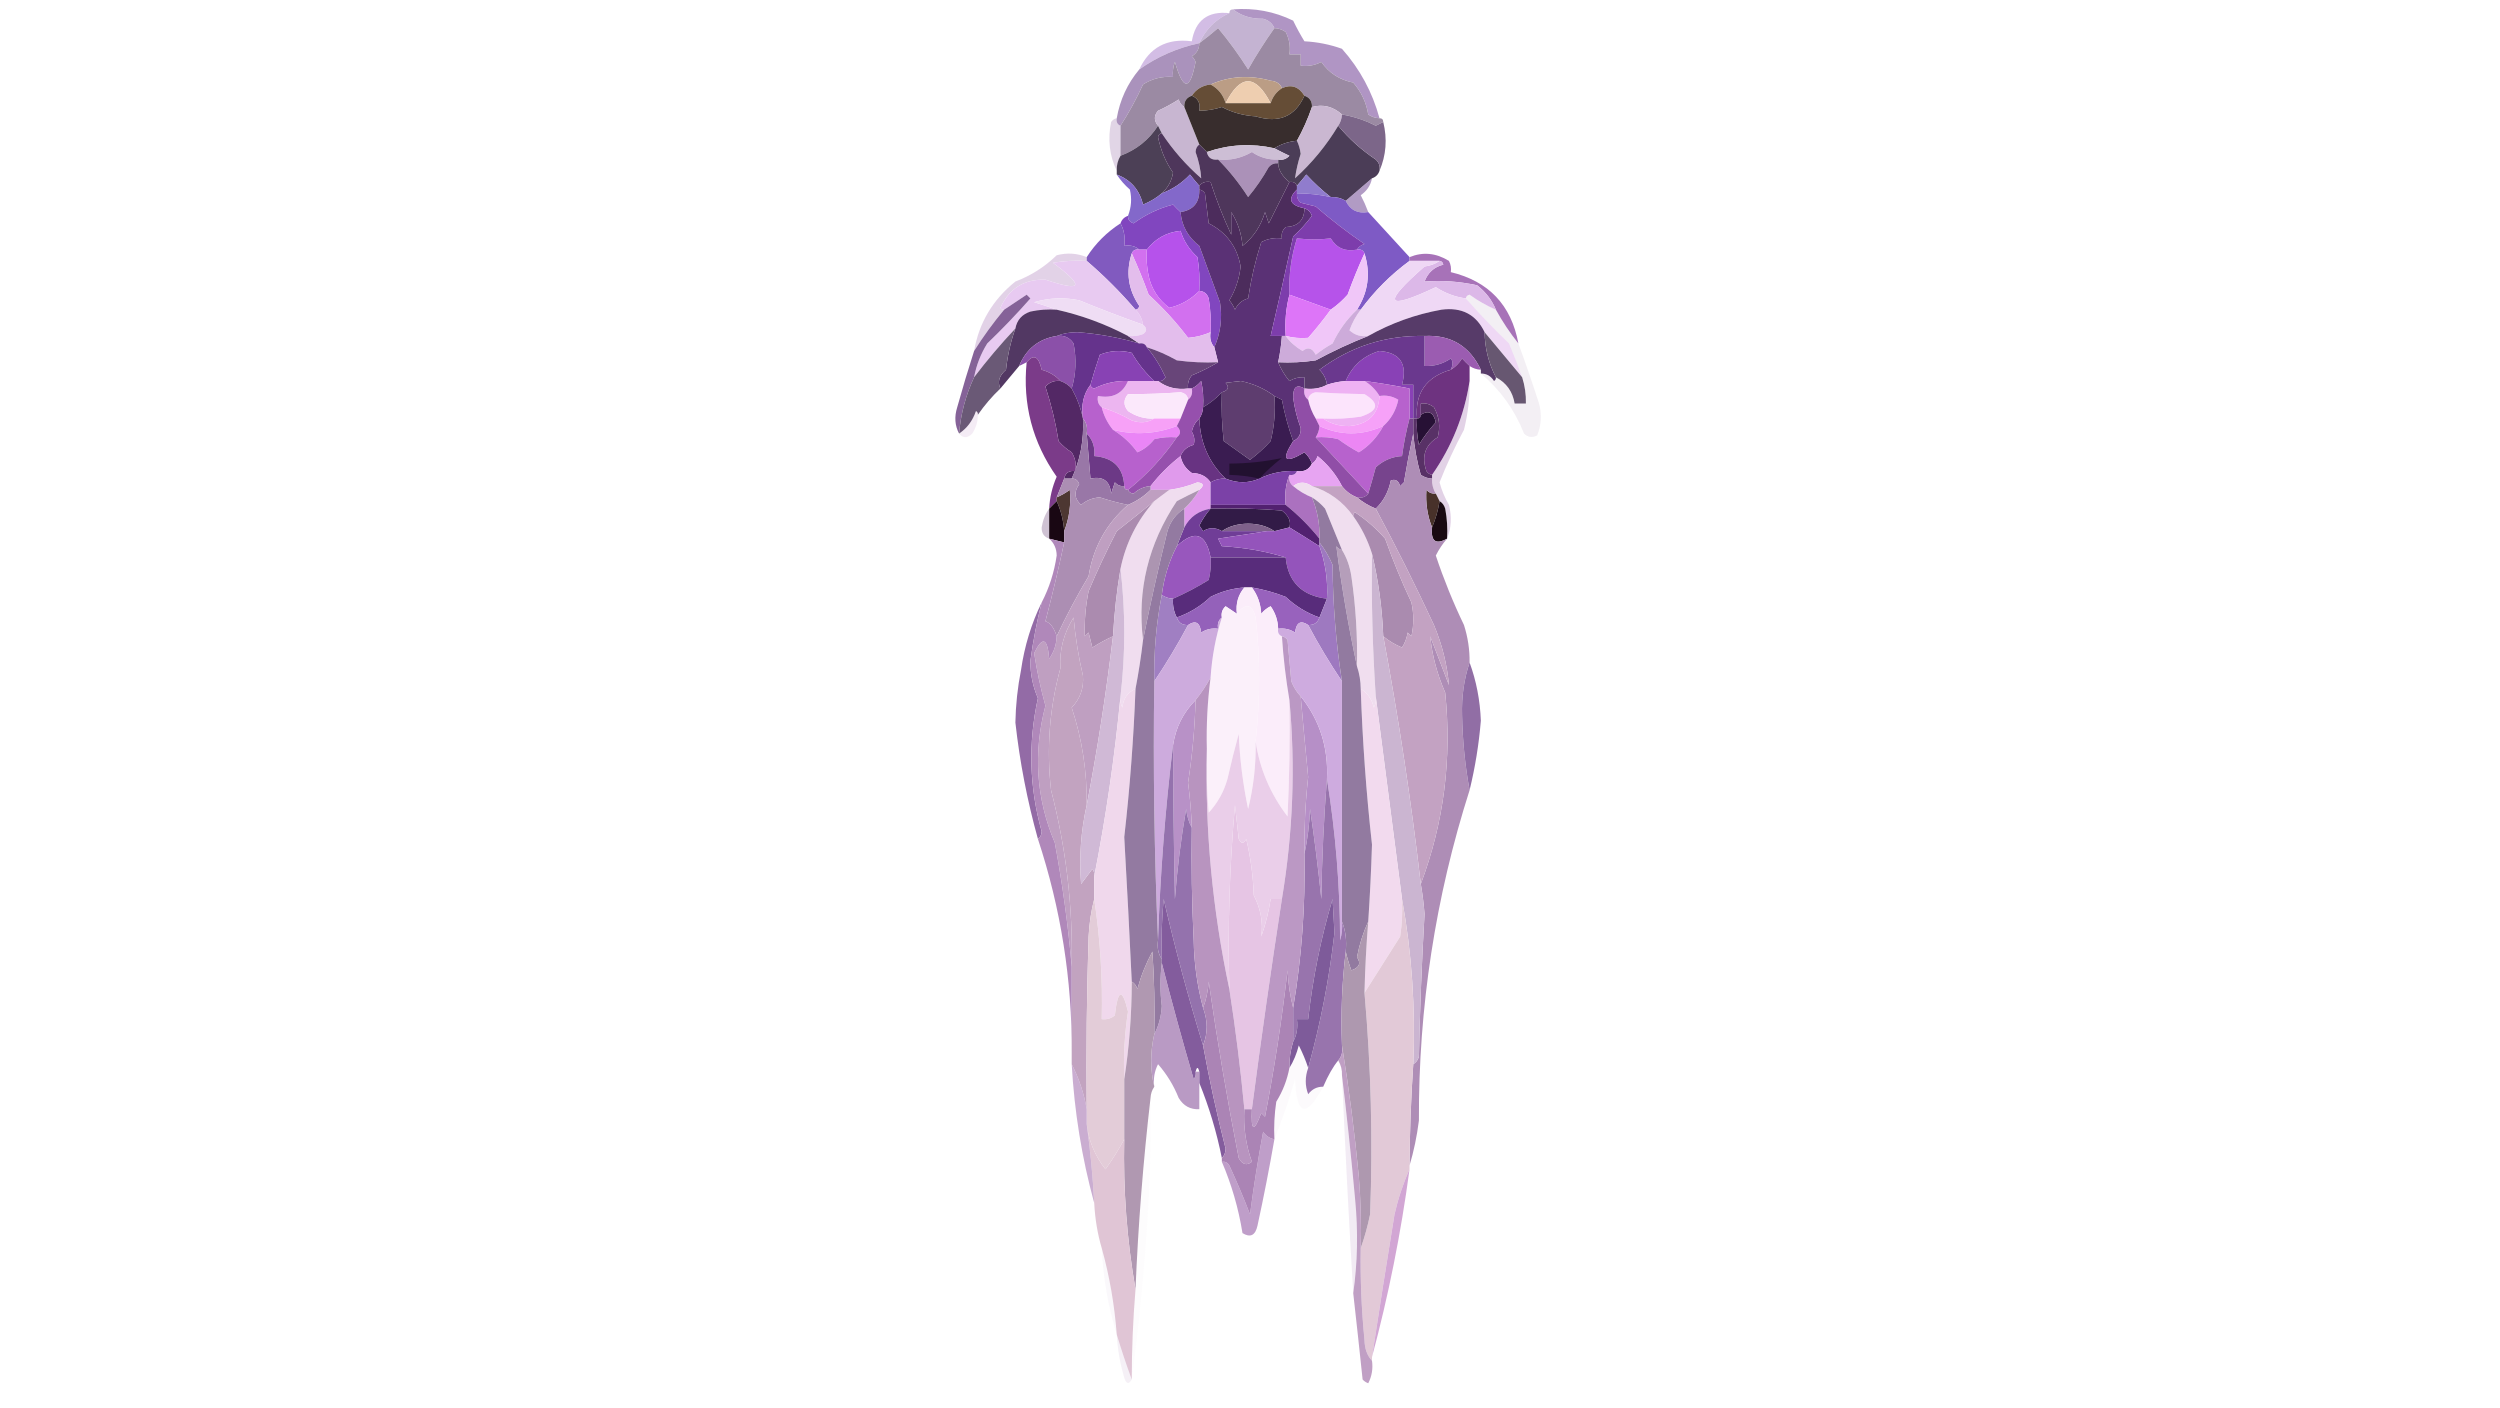 <?xml version="1.0" encoding="UTF-8"?>
<!DOCTYPE svg PUBLIC "-//W3C//DTD SVG 1.1//EN" "http://www.w3.org/Graphics/SVG/1.1/DTD/svg11.dtd">
<svg xmlns="http://www.w3.org/2000/svg" version="1.1" width="666px" height="375px" style="shape-rendering:geometricPrecision; text-rendering:geometricPrecision; image-rendering:optimizeQuality; fill-rule:evenodd; clip-rule:evenodd" xmlns:xlink="http://www.w3.org/1999/xlink">
<g><path style="opacity:1" fill="#c4b3d2" d="M 328.5,2.5 C 330.658,4.22 333.325,5.053 336.5,5C 337.942,5.377 338.942,6.21 339.5,7.5C 336.985,11.038 334.651,14.705 332.5,18.5C 330.078,14.656 327.411,10.989 324.5,7.5C 322.815,8.953 321.149,10.286 319.5,11.5C 321.173,7.827 323.84,5.16 327.5,3.5C 327.5,2.833 327.833,2.5 328.5,2.5 Z"/></g>
<g><path style="opacity:0.6" fill="#b591d3" d="M 327.5,3.5 C 323.84,5.16 321.173,7.827 319.5,11.5C 313.652,12.76 308.318,15.093 303.5,18.5C 306.228,12.633 310.895,10.133 317.5,11C 318.451,5.395 321.784,2.895 327.5,3.5 Z"/></g>
<g><path style="opacity:1" fill="#b095c4" d="M 328.5,2.5 C 334.123,2.049 339.456,3.049 344.5,5.5C 345.406,7.386 346.406,9.22 347.5,11C 350.956,11.18 354.289,11.847 357.5,13C 362.271,18.375 365.605,24.541 367.5,31.5C 366.417,31.461 365.417,31.127 364.5,30.5C 363.959,27.267 362.626,24.433 360.5,22C 356.858,21.272 354.025,19.438 352,16.5C 350.301,17.406 348.467,17.739 346.5,17.5C 346.5,16.5 346.5,15.5 346.5,14.5C 345.5,14.5 344.5,14.5 343.5,14.5C 343.799,12.396 343.466,10.396 342.5,8.5C 341.583,7.873 340.583,7.539 339.5,7.5C 338.942,6.21 337.942,5.377 336.5,5C 333.325,5.053 330.658,4.22 328.5,2.5 Z"/></g>
<g><path style="opacity:1" fill="#aa92bc" d="M 319.5,11.5 C 319.489,13.017 318.823,14.184 317.5,15C 317.957,15.414 318.291,15.914 318.5,16.5C 317.032,24.202 315.199,24.202 313,16.5C 312.51,17.793 312.343,19.127 312.5,20.5C 309.6,20.28 306.933,20.946 304.5,22.5C 302.744,26.349 300.744,30.016 298.5,33.5C 297.662,33.158 297.328,32.492 297.5,31.5C 298.353,26.596 300.353,22.262 303.5,18.5C 308.318,15.093 313.652,12.76 319.5,11.5 Z"/></g>
<g><path style="opacity:1" fill="#9b8aa3" d="M 339.5,7.5 C 340.583,7.539 341.583,7.873 342.5,8.5C 343.466,10.396 343.799,12.396 343.5,14.5C 344.5,14.5 345.5,14.5 346.5,14.5C 346.5,15.5 346.5,16.5 346.5,17.5C 348.467,17.739 350.301,17.406 352,16.5C 354.025,19.438 356.858,21.272 360.5,22C 362.626,24.433 363.959,27.267 364.5,30.5C 365.417,31.127 366.417,31.461 367.5,31.5C 368.167,31.5 368.5,31.833 368.5,32.5C 367.85,32.804 367.183,33.137 366.5,33.5C 363.643,32.037 360.643,31.037 357.5,30.5C 355.119,28.367 352.452,27.701 349.5,28.5C 349.573,26.973 348.906,25.973 347.5,25.5C 345.988,23.066 343.988,22.399 341.5,23.5C 341.03,22.306 340.03,21.64 338.5,21.5C 332.913,19.942 327.579,20.275 322.5,22.5C 320.326,22.75 318.659,23.75 317.5,25.5C 316.094,25.973 315.427,26.973 315.5,28.5C 314.778,28.082 314.278,27.416 314,26.5C 312.247,27.627 310.413,28.627 308.5,29.5C 307.374,30.808 307.374,32.142 308.5,33.5C 306.082,37.245 302.749,39.912 298.5,41.5C 298.5,38.833 298.5,36.167 298.5,33.5C 300.744,30.016 302.744,26.349 304.5,22.5C 306.933,20.946 309.6,20.28 312.5,20.5C 312.343,19.127 312.51,17.793 313,16.5C 315.199,24.202 317.032,24.202 318.5,16.5C 318.291,15.914 317.957,15.414 317.5,15C 318.823,14.184 319.489,13.017 319.5,11.5C 321.149,10.286 322.815,8.953 324.5,7.5C 327.411,10.989 330.078,14.656 332.5,18.5C 334.651,14.705 336.985,11.038 339.5,7.5 Z"/></g>
<g><path style="opacity:1" fill="#bb9d85" d="M 341.5,23.5 C 340.022,24.448 339.022,25.781 338.5,27.5C 334.468,19.708 330.468,19.708 326.5,27.5C 325.889,25.289 324.556,23.622 322.5,22.5C 327.579,20.275 332.913,19.942 338.5,21.5C 340.03,21.64 341.03,22.306 341.5,23.5 Z"/></g>
<g><path style="opacity:1" fill="#eeceb0" d="M 338.5,27.5 C 334.5,27.5 330.5,27.5 326.5,27.5C 330.468,19.708 334.468,19.708 338.5,27.5 Z"/></g>
<g><path style="opacity:1" fill="#654d36" d="M 322.5,22.5 C 324.556,23.622 325.889,25.289 326.5,27.5C 330.5,27.5 334.5,27.5 338.5,27.5C 339.022,25.781 340.022,24.448 341.5,23.5C 343.988,22.399 345.988,23.066 347.5,25.5C 345.011,31.067 340.678,32.9 334.5,31C 331.266,30.8 328.266,29.967 325.5,28.5C 323.547,29.156 321.547,29.489 319.5,29.5C 319.843,27.517 319.176,26.183 317.5,25.5C 318.659,23.75 320.326,22.75 322.5,22.5 Z"/></g>
<g><path style="opacity:1" fill="#c8b6d1" d="M 315.5,28.5 C 316.833,31.833 318.167,35.167 319.5,38.5C 318.876,38.917 318.543,39.584 318.5,40.5C 319.351,42.853 319.851,45.187 320,47.5C 315.918,43.924 312.418,39.924 309.5,35.5C 309.167,34.833 308.833,34.167 308.5,33.5C 307.374,32.142 307.374,30.808 308.5,29.5C 310.413,28.627 312.247,27.627 314,26.5C 314.278,27.416 314.778,28.082 315.5,28.5 Z"/></g>
<g><path style="opacity:1" fill="#382d2d" d="M 317.5,25.5 C 319.176,26.183 319.843,27.517 319.5,29.5C 321.547,29.489 323.547,29.156 325.5,28.5C 328.266,29.967 331.266,30.8 334.5,31C 340.678,32.9 345.011,31.067 347.5,25.5C 348.906,25.973 349.573,26.973 349.5,28.5C 348.424,31.648 347.091,34.648 345.5,37.5C 343.315,37.704 341.315,38.37 339.5,39.5C 333.412,38.131 327.412,38.465 321.5,40.5C 320.833,39.833 320.167,39.167 319.5,38.5C 318.167,35.167 316.833,31.833 315.5,28.5C 315.427,26.973 316.094,25.973 317.5,25.5 Z"/></g>
<g><path style="opacity:1" fill="#cab7d1" d="M 357.5,30.5 C 357.443,31.609 357.11,32.609 356.5,33.5C 353.392,38.688 349.559,43.354 345,47.5C 345.282,45.384 345.782,43.218 346.5,41C 346.352,39.744 346.018,38.577 345.5,37.5C 347.091,34.648 348.424,31.648 349.5,28.5C 352.452,27.701 355.119,28.367 357.5,30.5 Z"/></g>
<g><path style="opacity:1" fill="#4b3d57" d="M 356.5,33.5 C 359.342,36.941 362.675,39.941 366.5,42.5C 367.386,43.325 367.719,44.325 367.5,45.5C 367.167,46.5 366.5,47.167 365.5,47.5C 363.122,49.552 360.789,51.552 358.5,53.5C 357.292,52.766 355.959,52.433 354.5,52.5C 352.229,50.734 350.063,48.734 348,46.5C 347.148,47.571 346.315,48.571 345.5,49.5C 345.158,48.662 344.492,48.328 343.5,48.5C 341.58,46.951 340.58,45.284 340.5,43.5C 340.5,43.167 340.5,42.833 340.5,42.5C 341.675,42.719 342.675,42.386 343.5,41.5C 342.051,40.828 340.718,40.161 339.5,39.5C 341.315,38.37 343.315,37.704 345.5,37.5C 346.018,38.577 346.352,39.744 346.5,41C 345.782,43.218 345.282,45.384 345,47.5C 349.559,43.354 353.392,38.688 356.5,33.5 Z"/></g>
<g><path style="opacity:0.997" fill="#7c6689" d="M 357.5,30.5 C 360.643,31.037 363.643,32.037 366.5,33.5C 367.183,33.137 367.85,32.804 368.5,32.5C 369.606,37.023 369.273,41.357 367.5,45.5C 367.719,44.325 367.386,43.325 366.5,42.5C 362.675,39.941 359.342,36.941 356.5,33.5C 357.11,32.609 357.443,31.609 357.5,30.5 Z"/></g>
<g><path style="opacity:0.265" fill="#8d5f9f" d="M 297.5,31.5 C 297.328,32.492 297.662,33.158 298.5,33.5C 298.5,36.167 298.5,38.833 298.5,41.5C 297.766,42.708 297.433,44.041 297.5,45.5C 295.561,41.469 295.061,37.136 296,32.5C 296.383,31.944 296.883,31.611 297.5,31.5 Z"/></g>
<g><path style="opacity:1" fill="#cdbed5" d="M 339.5,39.5 C 340.718,40.161 342.051,40.828 343.5,41.5C 342.675,42.386 341.675,42.719 340.5,42.5C 337.951,42.613 335.618,41.946 333.5,40.5C 330.724,42.13 327.724,42.797 324.5,42.5C 322.821,42.715 321.821,42.048 321.5,40.5C 327.412,38.465 333.412,38.131 339.5,39.5 Z"/></g>
<g><path style="opacity:1" fill="#4c4056" d="M 308.5,33.5 C 308.833,34.167 309.167,34.833 309.5,35.5C 308.957,35.56 308.624,35.893 308.5,36.5C 309.206,40.004 310.539,43.171 312.5,46C 312.137,48.192 311.137,50.026 309.5,51.5C 308.063,52.725 306.396,53.725 304.5,54.5C 303.554,50.558 301.221,47.891 297.5,46.5C 297.5,46.167 297.5,45.833 297.5,45.5C 297.433,44.041 297.766,42.708 298.5,41.5C 302.749,39.912 306.082,37.245 308.5,33.5 Z"/></g>
<g><path style="opacity:1" fill="#ab91b8" d="M 340.5,42.5 C 340.5,42.833 340.5,43.167 340.5,43.5C 339.504,43.414 338.671,43.748 338,44.5C 336.414,47.34 334.58,50.007 332.5,52.5C 330.129,48.81 327.462,45.477 324.5,42.5C 327.724,42.797 330.724,42.13 333.5,40.5C 335.618,41.946 337.951,42.613 340.5,42.5 Z"/></g>
<g><path style="opacity:1" fill="#4e365b" d="M 309.5,35.5 C 312.418,39.924 315.918,43.924 320,47.5C 319.851,45.187 319.351,42.853 318.5,40.5C 318.543,39.584 318.876,38.917 319.5,38.5C 320.167,39.167 320.833,39.833 321.5,40.5C 321.821,42.048 322.821,42.715 324.5,42.5C 327.462,45.477 330.129,48.81 332.5,52.5C 334.58,50.007 336.414,47.34 338,44.5C 338.671,43.748 339.504,43.414 340.5,43.5C 340.58,45.284 341.58,46.951 343.5,48.5C 341.696,52.109 339.862,55.776 338,59.5C 337.667,58.5 337.333,57.5 337,56.5C 335.897,60.228 333.897,63.228 331,65.5C 330.75,62.246 329.75,59.246 328,56.5C 328,58.5 328,60.5 328,62.5C 325.863,57.916 324.029,53.249 322.5,48.5C 321.209,48.263 320.209,48.596 319.5,49.5C 318.685,48.571 317.852,47.571 317,46.5C 314.878,48.756 312.378,50.423 309.5,51.5C 311.137,50.026 312.137,48.192 312.5,46C 310.539,43.171 309.206,40.004 308.5,36.5C 308.624,35.893 308.957,35.56 309.5,35.5 Z"/></g>
<g><path style="opacity:1" fill="#907ccd" d="M 354.5,52.5 C 351.545,51.841 348.545,51.508 345.5,51.5C 345.5,51.167 345.5,50.833 345.5,50.5C 345.5,50.167 345.5,49.833 345.5,49.5C 346.315,48.571 347.148,47.571 348,46.5C 350.063,48.734 352.229,50.734 354.5,52.5 Z"/></g>
<g><path style="opacity:1" fill="#8368ca" d="M 297.5,46.5 C 301.221,47.891 303.554,50.558 304.5,54.5C 306.396,53.725 308.063,52.725 309.5,51.5C 312.378,50.423 314.878,48.756 317,46.5C 317.852,47.571 318.685,48.571 319.5,49.5C 319.5,49.833 319.5,50.167 319.5,50.5C 319.586,53.958 317.919,55.958 314.5,56.5C 313.849,55.909 313.182,55.243 312.5,54.5C 308.675,55.494 305.175,57.16 302,59.5C 300.97,59.164 300.47,58.497 300.5,57.5C 301.39,55.218 301.556,52.885 301,50.5C 299.624,49.295 298.458,47.962 297.5,46.5 Z"/></g>
<g><path style="opacity:0.596" fill="#7d589d" d="M 365.5,47.5 C 365.141,49.371 364.141,50.871 362.5,52C 363.267,53.471 363.933,54.971 364.5,56.5C 361.687,56.975 359.687,55.975 358.5,53.5C 360.789,51.552 363.122,49.552 365.5,47.5 Z"/></g>
<g><path style="opacity:1" fill="#8146bf" d="M 314.5,56.5 C 314.811,60.17 316.478,63.17 319.5,65.5C 321.333,70.561 323.166,75.561 325,80.5C 325.681,84.676 325.181,88.676 323.5,92.5C 322.566,91.432 322.232,90.099 322.5,88.5C 322.665,85.482 322.498,82.482 322,79.5C 321.583,78.244 320.75,77.577 319.5,77.5C 319.665,74.482 319.498,71.482 319,68.5C 316.836,66.52 315.336,64.187 314.5,61.5C 310.788,61.877 307.788,63.544 305.5,66.5C 304.833,66.5 304.167,66.5 303.5,66.5C 302.432,65.566 301.099,65.232 299.5,65.5C 299.795,63.265 299.461,61.265 298.5,59.5C 298.833,58.5 299.5,57.833 300.5,57.5C 300.47,58.497 300.97,59.164 302,59.5C 305.175,57.16 308.675,55.494 312.5,54.5C 313.182,55.243 313.849,55.909 314.5,56.5 Z"/></g>
<g><path style="opacity:1" fill="#5a3175" d="M 319.5,50.5 C 320.117,50.611 320.617,50.944 321,51.5C 321.333,54.167 321.667,56.833 322,59.5C 326.748,61.916 329.582,65.749 330.5,71C 330.13,74.287 329.13,77.287 327.5,80C 328.126,80.75 328.626,81.584 329,82.5C 329.7,80.968 330.866,79.968 332.5,79.5C 333.262,74.407 334.428,69.407 336,64.5C 337.699,63.594 339.533,63.261 341.5,63.5C 341.281,62.325 341.614,61.325 342.5,60.5C 345.804,60.322 347.471,58.656 347.5,55.5C 348.478,55.811 349.145,56.478 349.5,57.5C 347.995,59.504 346.328,61.337 344.5,63C 342.551,71.87 340.551,80.704 338.5,89.5C 339.5,89.5 340.5,89.5 341.5,89.5C 341.326,91.861 340.993,94.194 340.5,96.5C 341.237,98.305 342.237,99.971 343.5,101.5C 344.736,100.754 346.07,100.421 347.5,100.5C 347.5,101.5 347.5,102.5 347.5,103.5C 345.437,102.289 344.437,103.123 344.5,106C 344.872,108.743 345.539,111.41 346.5,114C 346.613,115.699 345.947,116.866 344.5,117.5C 343.227,113.989 342.227,110.322 341.5,106.5C 340.817,106.137 340.15,105.804 339.5,105.5C 336.842,103.516 333.842,102.182 330.5,101.5C 329.167,101.667 327.833,101.833 326.5,102C 327.566,103.159 327.233,103.992 325.5,104.5C 324.055,106.063 322.389,107.396 320.5,108.5C 320.663,106.143 320.497,103.81 320,101.5C 319.292,102.381 318.458,103.047 317.5,103.5C 317.167,103.5 316.833,103.5 316.5,103.5C 316.33,102.178 316.663,101.011 317.5,100C 319.994,98.968 322.328,97.802 324.5,96.5C 324.167,95.167 323.833,93.833 323.5,92.5C 325.181,88.676 325.681,84.676 325,80.5C 323.166,75.561 321.333,70.561 319.5,65.5C 316.478,63.17 314.811,60.17 314.5,56.5C 317.919,55.958 319.586,53.958 319.5,50.5 Z"/></g>
<g><path style="opacity:1" fill="#4c2c5c" d="M 343.5,48.5 C 344.492,48.328 345.158,48.662 345.5,49.5C 345.5,49.833 345.5,50.167 345.5,50.5C 342.926,53.017 343.592,54.684 347.5,55.5C 347.471,58.656 345.804,60.322 342.5,60.5C 341.614,61.325 341.281,62.325 341.5,63.5C 339.533,63.261 337.699,63.594 336,64.5C 334.428,69.407 333.262,74.407 332.5,79.5C 330.866,79.968 329.7,80.968 329,82.5C 328.626,81.584 328.126,80.75 327.5,80C 329.13,77.287 330.13,74.287 330.5,71C 329.582,65.749 326.748,61.916 322,59.5C 321.667,56.833 321.333,54.167 321,51.5C 320.617,50.944 320.117,50.611 319.5,50.5C 319.5,50.167 319.5,49.833 319.5,49.5C 320.209,48.596 321.209,48.263 322.5,48.5C 324.029,53.249 325.863,57.916 328,62.5C 328,60.5 328,58.5 328,56.5C 329.75,59.246 330.75,62.246 331,65.5C 333.897,63.228 335.897,60.228 337,56.5C 337.333,57.5 337.667,58.5 338,59.5C 339.862,55.776 341.696,52.109 343.5,48.5 Z"/></g>
<g><path style="opacity:1" fill="#7e5ac5" d="M 345.5,51.5 C 348.545,51.508 351.545,51.841 354.5,52.5C 355.959,52.433 357.292,52.766 358.5,53.5C 359.687,55.975 361.687,56.975 364.5,56.5C 368.167,60.5 371.833,64.5 375.5,68.5C 375.5,68.833 375.5,69.167 375.5,69.5C 370.5,73.167 366.167,77.5 362.5,82.5C 362.167,82.5 361.833,82.5 361.5,82.5C 364.5,77.835 365.167,72.835 363.5,67.5C 363.158,66.662 362.492,66.328 361.5,66.5C 361.918,65.778 362.584,65.278 363.5,65C 358.948,61.898 354.614,58.564 350.5,55C 349.167,54.667 347.833,54.333 346.5,54C 345.748,53.329 345.414,52.496 345.5,51.5 Z"/></g>
<g><path style="opacity:1" fill="#815abf" d="M 298.5,59.5 C 299.461,61.265 299.795,63.265 299.5,65.5C 301.099,65.232 302.432,65.566 303.5,66.5C 302.508,66.328 301.842,66.662 301.5,67.5C 299.873,72.481 300.539,77.147 303.5,81.5C 303.376,82.107 303.043,82.44 302.5,82.5C 298.5,77.833 294.167,73.5 289.5,69.5C 289.5,69.167 289.5,68.833 289.5,68.5C 291.824,64.876 294.824,61.876 298.5,59.5 Z"/></g>
<g><path style="opacity:1" fill="#b653ea" d="M 361.5,66.5 C 362.492,66.328 363.158,66.662 363.5,67.5C 361.937,70.915 360.437,74.582 359,78.5C 357.629,80.041 356.129,81.375 354.5,82.5C 350.833,81.167 347.167,79.833 343.5,78.5C 343.292,73.364 343.959,68.364 345.5,63.5C 348.617,63.872 351.617,63.872 354.5,63.5C 356.071,66.093 358.404,67.093 361.5,66.5 Z"/></g>
<g><path style="opacity:0.988" fill="#a670b7" d="M 404.5,91.5 C 402.265,88.709 400.265,85.709 398.5,82.5C 397.457,79.944 395.79,77.777 393.5,76C 388.788,74.972 384.121,74.639 379.5,75C 380.376,72.624 382.042,71.124 384.5,70.5C 384.376,69.893 384.043,69.56 383.5,69.5C 380.833,69.5 378.167,69.5 375.5,69.5C 375.5,69.167 375.5,68.833 375.5,68.5C 379.053,67.045 382.553,67.378 386,69.5C 386.483,70.448 386.649,71.448 386.5,72.5C 396.592,74.926 402.592,81.26 404.5,91.5 Z"/></g>
<g><path style="opacity:1" fill="#b652eb" d="M 319.5,77.5 C 317.163,79.829 314.496,81.329 311.5,82C 308.591,79.817 306.758,76.984 306,73.5C 305.503,71.19 305.337,68.857 305.5,66.5C 307.788,63.544 310.788,61.877 314.5,61.5C 315.336,64.187 316.836,66.52 319,68.5C 319.498,71.482 319.665,74.482 319.5,77.5 Z"/></g>
<g><path style="opacity:1" fill="#7d3dac" d="M 345.5,50.5 C 345.5,50.833 345.5,51.167 345.5,51.5C 345.414,52.496 345.748,53.329 346.5,54C 347.833,54.333 349.167,54.667 350.5,55C 354.614,58.564 358.948,61.898 363.5,65C 362.584,65.278 361.918,65.778 361.5,66.5C 358.404,67.093 356.071,66.093 354.5,63.5C 351.617,63.872 348.617,63.872 345.5,63.5C 343.959,68.364 343.292,73.364 343.5,78.5C 342.577,82.064 342.244,85.731 342.5,89.5C 342.167,89.5 341.833,89.5 341.5,89.5C 340.5,89.5 339.5,89.5 338.5,89.5C 340.551,80.704 342.551,71.87 344.5,63C 346.328,61.337 347.995,59.504 349.5,57.5C 349.145,56.478 348.478,55.811 347.5,55.5C 343.592,54.684 342.926,53.017 345.5,50.5 Z"/></g>
<g><path style="opacity:1" fill="#dcb8e8" d="M 383.5,69.5 C 384.043,69.56 384.376,69.893 384.5,70.5C 382.042,71.124 380.376,72.624 379.5,75C 384.121,74.639 388.788,74.972 393.5,76C 395.79,77.777 397.457,79.944 398.5,82.5C 396.059,81.443 393.725,80.11 391.5,78.5C 390.893,78.624 390.56,78.957 390.5,79.5C 387.619,79.095 384.952,78.095 382.5,76.5C 369.076,82.827 368.076,80.994 379.5,71C 381.058,70.79 382.391,70.29 383.5,69.5 Z"/></g>
<g><path style="opacity:0.306" fill="#a16eb3" d="M 289.5,68.5 C 289.5,68.833 289.5,69.167 289.5,69.5C 286.482,69.335 283.482,69.502 280.5,70C 289.051,76.341 288.384,77.841 278.5,74.5C 272.829,74.34 268.829,76.84 266.5,82C 266.728,82.399 267.062,82.565 267.5,82.5C 264.589,85.99 261.922,89.656 259.5,93.5C 260.803,86.008 264.47,79.841 270.5,75C 274.675,73.416 278.341,71.082 281.5,68C 284.261,67.278 286.927,67.445 289.5,68.5 Z"/></g>
<g><path style="opacity:1" fill="#dd75f8" d="M 343.5,78.5 C 347.167,79.833 350.833,81.167 354.5,82.5C 352.629,85.061 350.629,87.561 348.5,90C 346.512,90.18 344.512,90.014 342.5,89.5C 342.244,85.731 342.577,82.064 343.5,78.5 Z"/></g>
<g><path style="opacity:1" fill="#efd8f5" d="M 375.5,69.5 C 378.167,69.5 380.833,69.5 383.5,69.5C 382.391,70.29 381.058,70.79 379.5,71C 368.076,80.994 369.076,82.827 382.5,76.5C 384.952,78.095 387.619,79.095 390.5,79.5C 394.13,83.631 397.963,87.631 402,91.5C 403.284,94.53 404.451,97.53 405.5,100.5C 402.167,96.5 398.833,92.5 395.5,88.5C 393.254,83.786 389.42,81.786 384,82.5C 377.129,83.735 370.629,86.069 364.5,89.5C 362.571,89.769 360.905,89.269 359.5,88C 360.223,85.982 361.223,84.148 362.5,82.5C 366.167,77.5 370.5,73.167 375.5,69.5 Z"/></g>
<g><path style="opacity:1" fill="#e8caf1" d="M 289.5,69.5 C 294.167,73.5 298.5,77.833 302.5,82.5C 303.6,83.605 304.267,84.938 304.5,86.5C 298.753,84.465 293.087,82.299 287.5,80C 283.459,79.174 279.459,79.34 275.5,80.5C 277.631,81.169 279.631,81.835 281.5,82.5C 279.143,82.337 276.81,82.503 274.5,83C 272.249,83.748 270.916,85.248 270.5,87.5C 266.596,91.648 262.929,95.981 259.5,100.5C 260.092,97.309 261.259,94.309 263,91.5C 267.016,87.652 270.849,83.652 274.5,79.5C 274.167,79.167 273.833,78.833 273.5,78.5C 271.471,79.844 269.471,81.177 267.5,82.5C 267.062,82.565 266.728,82.399 266.5,82C 268.829,76.84 272.829,74.34 278.5,74.5C 288.384,77.841 289.051,76.341 280.5,70C 283.482,69.502 286.482,69.335 289.5,69.5 Z"/></g>
<g><path style="opacity:1" fill="#856298" d="M 259.5,100.5 C 257.276,105.275 255.943,110.275 255.5,115.5C 254.371,113.372 254.204,111.039 255,108.5C 256.41,103.441 257.91,98.441 259.5,93.5C 261.922,89.656 264.589,85.99 267.5,82.5C 269.471,81.177 271.471,79.844 273.5,78.5C 273.833,78.833 274.167,79.167 274.5,79.5C 270.849,83.652 267.016,87.652 263,91.5C 261.259,94.309 260.092,97.309 259.5,100.5 Z"/></g>
<g><path style="opacity:1" fill="#f0c6f8" d="M 363.5,67.5 C 365.167,72.835 364.5,77.835 361.5,82.5C 358.78,85.06 356.614,88.06 355,91.5C 353.414,92.376 351.914,93.376 350.5,94.5C 349.572,92.665 348.406,92.332 347,93.5C 345.141,92.421 343.641,91.088 342.5,89.5C 344.512,90.014 346.512,90.18 348.5,90C 350.629,87.561 352.629,85.061 354.5,82.5C 356.129,81.375 357.629,80.041 359,78.5C 360.437,74.582 361.937,70.915 363.5,67.5 Z"/></g>
<g><path style="opacity:1" fill="#efddf4" d="M 304.5,86.5 C 305.598,87.397 305.598,88.23 304.5,89C 303.207,89.49 301.873,89.657 300.5,89.5C 294.484,86.326 288.15,83.993 281.5,82.5C 279.631,81.835 277.631,81.169 275.5,80.5C 279.459,79.34 283.459,79.174 287.5,80C 293.087,82.299 298.753,84.465 304.5,86.5 Z"/></g>
<g><path style="opacity:1" fill="#d270ef" d="M 301.5,67.5 C 301.842,66.662 302.508,66.328 303.5,66.5C 304.167,66.5 304.833,66.5 305.5,66.5C 305.337,68.857 305.503,71.19 306,73.5C 306.758,76.984 308.591,79.817 311.5,82C 314.496,81.329 317.163,79.829 319.5,77.5C 320.75,77.577 321.583,78.244 322,79.5C 322.498,82.482 322.665,85.482 322.5,88.5C 320.519,89.347 318.519,89.847 316.5,90C 313.369,85.867 309.869,82.034 306,78.5C 304.563,74.582 303.063,70.915 301.5,67.5 Z"/></g>
<g><path style="opacity:1" fill="#523863" d="M 281.5,82.5 C 288.15,83.993 294.484,86.326 300.5,89.5C 301.5,90.167 302.5,90.833 303.5,91.5C 298.139,89.928 292.639,88.928 287,88.5C 284.967,88.506 283.134,88.839 281.5,89.5C 276.717,90.277 273.383,92.943 271.5,97.5C 269.823,99.54 268.156,101.54 266.5,103.5C 265.666,101.737 266.166,100.07 268,98.5C 268.407,94.715 269.241,91.048 270.5,87.5C 270.916,85.248 272.249,83.748 274.5,83C 276.81,82.503 279.143,82.337 281.5,82.5 Z"/></g>
<g><path style="opacity:1" fill="#e3bdec" d="M 301.5,67.5 C 303.063,70.915 304.563,74.582 306,78.5C 309.869,82.034 313.369,85.867 316.5,90C 318.519,89.847 320.519,89.347 322.5,88.5C 322.232,90.099 322.566,91.432 323.5,92.5C 323.833,93.833 324.167,95.167 324.5,96.5C 320.818,96.665 317.152,96.499 313.5,96C 310.921,94.533 308.254,93.366 305.5,92.5C 305.158,91.662 304.492,91.328 303.5,91.5C 302.5,90.833 301.5,90.167 300.5,89.5C 301.873,89.657 303.207,89.49 304.5,89C 305.598,88.23 305.598,87.397 304.5,86.5C 304.267,84.938 303.6,83.605 302.5,82.5C 303.043,82.44 303.376,82.107 303.5,81.5C 300.539,77.147 299.873,72.481 301.5,67.5 Z"/></g>
<g><path style="opacity:1" fill="#573b69" d="M 395.5,88.5 C 395.566,92.765 396.566,96.765 398.5,100.5C 398.565,100.938 398.399,101.272 398,101.5C 397.184,100.177 396.017,99.511 394.5,99.5C 394.5,99.167 394.5,98.833 394.5,98.5C 391.481,92.159 386.481,89.159 379.5,89.5C 369.161,89.3 359.828,92.3 351.5,98.5C 352.63,99.622 353.297,100.956 353.5,102.5C 351.735,103.461 349.735,103.795 347.5,103.5C 347.5,102.5 347.5,101.5 347.5,100.5C 346.07,100.421 344.736,100.754 343.5,101.5C 342.237,99.971 341.237,98.305 340.5,96.5C 343.85,96.665 347.183,96.498 350.5,96C 355.147,93.506 359.814,91.339 364.5,89.5C 370.629,86.069 377.129,83.735 384,82.5C 389.42,81.786 393.254,83.786 395.5,88.5 Z"/></g>
<g><path style="opacity:1" fill="#9b5cb1" d="M 379.5,89.5 C 386.481,89.159 391.481,92.159 394.5,98.5C 393.391,98.443 392.391,98.11 391.5,97.5C 390.849,96.909 390.182,96.243 389.5,95.5C 388.712,96.77 387.712,97.77 386.5,98.5C 387.087,97.233 387.087,96.233 386.5,95.5C 384.382,96.946 382.049,97.613 379.5,97.5C 379.5,94.833 379.5,92.167 379.5,89.5 Z"/></g>
<g><path style="opacity:1" fill="#675771" d="M 395.5,88.5 C 398.833,92.5 402.167,96.5 405.5,100.5C 406.219,102.764 406.552,105.097 406.5,107.5C 405.5,107.5 404.5,107.5 403.5,107.5C 402.972,104.312 401.305,101.979 398.5,100.5C 396.566,96.765 395.566,92.765 395.5,88.5 Z"/></g>
<g><path style="opacity:1" fill="#cdabda" d="M 361.5,82.5 C 361.833,82.5 362.167,82.5 362.5,82.5C 361.223,84.148 360.223,85.982 359.5,88C 360.905,89.269 362.571,89.769 364.5,89.5C 359.814,91.339 355.147,93.506 350.5,96C 347.183,96.498 343.85,96.665 340.5,96.5C 340.993,94.194 341.326,91.861 341.5,89.5C 341.833,89.5 342.167,89.5 342.5,89.5C 343.641,91.088 345.141,92.421 347,93.5C 348.406,92.332 349.572,92.665 350.5,94.5C 351.914,93.376 353.414,92.376 355,91.5C 356.614,88.06 358.78,85.06 361.5,82.5 Z"/></g>
<g><path style="opacity:1" fill="#6a5976" d="M 270.5,87.5 C 269.241,91.048 268.407,94.715 268,98.5C 266.166,100.07 265.666,101.737 266.5,103.5C 264.273,105.607 262.273,107.94 260.5,110.5C 260.565,110.062 260.399,109.728 260,109.5C 259.114,112.093 257.614,114.093 255.5,115.5C 255.943,110.275 257.276,105.275 259.5,100.5C 262.929,95.981 266.596,91.648 270.5,87.5 Z"/></g>
<g><path style="opacity:1" fill="#684579" d="M 305.5,92.5 C 308.254,93.366 310.921,94.533 313.5,96C 317.152,96.499 320.818,96.665 324.5,96.5C 322.328,97.802 319.994,98.968 317.5,100C 316.663,101.011 316.33,102.178 316.5,103.5C 313.447,103.889 310.78,103.223 308.5,101.5C 309.376,101.631 310.043,101.298 310.5,100.5C 309.141,97.51 307.475,94.843 305.5,92.5 Z"/></g>
<g><path style="opacity:1" fill="#8b50a9" d="M 281.5,89.5 C 283.451,89.227 284.951,89.893 286,91.5C 286.812,95.689 286.645,99.689 285.5,103.5C 284.71,102.599 283.71,101.932 282.5,101.5C 281.21,100.065 279.544,99.065 277.5,98.5C 276.713,94.891 275.38,94.224 273.5,96.5C 272.833,96.833 272.167,97.167 271.5,97.5C 273.383,92.943 276.717,90.277 281.5,89.5 Z"/></g>
<g><path style="opacity:1" fill="#65338c" d="M 281.5,89.5 C 283.134,88.839 284.967,88.506 287,88.5C 292.639,88.928 298.139,89.928 303.5,91.5C 304.492,91.328 305.158,91.662 305.5,92.5C 307.475,94.843 309.141,97.51 310.5,100.5C 310.043,101.298 309.376,101.631 308.5,101.5C 308.167,101.5 307.833,101.5 307.5,101.5C 305.159,99.344 303.159,96.844 301.5,94C 298.571,93.223 295.737,93.389 293,94.5C 292.057,97.251 291.224,99.917 290.5,102.5C 288.612,104.988 287.945,107.988 288.5,111.5C 287.918,108.728 286.918,106.061 285.5,103.5C 286.645,99.689 286.812,95.689 286,91.5C 284.951,89.893 283.451,89.227 281.5,89.5 Z"/></g>
<g><path style="opacity:1" fill="#8941b6" d="M 376.5,111.5 C 376.167,111.5 375.833,111.5 375.5,111.5C 375.5,108.833 375.5,106.167 375.5,103.5C 371.524,102.705 367.524,102.038 363.5,101.5C 361.833,101.5 360.167,101.5 358.5,101.5C 360.257,97.409 363.257,94.742 367.5,93.5C 372.993,93.949 374.993,96.949 373.5,102.5C 374.5,102.5 375.5,102.5 376.5,102.5C 376.5,105.5 376.5,108.5 376.5,111.5 Z"/></g>
<g><path style="opacity:1" fill="#8842b4" d="M 307.5,101.5 C 305.167,101.5 302.833,101.5 300.5,101.5C 297.333,101.4 294.333,102.067 291.5,103.5C 290.893,103.376 290.56,103.043 290.5,102.5C 291.224,99.917 292.057,97.251 293,94.5C 295.737,93.389 298.571,93.223 301.5,94C 303.159,96.844 305.159,99.344 307.5,101.5 Z"/></g>
<g><path style="opacity:1" fill="#6a388e" d="M 379.5,89.5 C 379.5,92.167 379.5,94.833 379.5,97.5C 382.049,97.613 384.382,96.946 386.5,95.5C 387.087,96.233 387.087,97.233 386.5,98.5C 379.892,100.427 376.892,104.76 377.5,111.5C 377.167,111.5 376.833,111.5 376.5,111.5C 376.5,108.5 376.5,105.5 376.5,102.5C 375.5,102.5 374.5,102.5 373.5,102.5C 374.993,96.949 372.993,93.949 367.5,93.5C 363.257,94.742 360.257,97.409 358.5,101.5C 356.784,101.629 355.117,101.962 353.5,102.5C 353.297,100.956 352.63,99.622 351.5,98.5C 359.828,92.3 369.161,89.3 379.5,89.5 Z"/></g>
<g><path style="opacity:1" fill="#ecb5f0" d="M 300.5,101.5 C 302.833,101.5 305.167,101.5 307.5,101.5C 307.833,101.5 308.167,101.5 308.5,101.5C 310.78,103.223 313.447,103.889 316.5,103.5C 316.833,103.5 317.167,103.5 317.5,103.5C 317.737,104.791 317.404,105.791 316.5,106.5C 316.38,105.414 315.713,104.747 314.5,104.5C 309.882,104.846 305.216,105.013 300.5,105C 299.253,106.494 299.253,107.994 300.5,109.5C 302.618,110.946 304.951,111.613 307.5,111.5C 305.712,112.622 303.712,112.789 301.5,112C 298.89,110.519 296.223,109.352 293.5,108.5C 292.596,107.791 292.263,106.791 292.5,105.5C 296.39,106.223 299.056,104.89 300.5,101.5 Z"/></g>
<g><path style="opacity:1" fill="#5e3d6f" d="M 339.5,105.5 C 339.824,109.555 339.491,113.555 338.5,117.5C 336.779,119.393 334.945,121.059 333,122.5C 330.677,120.848 328.344,119.181 326,117.5C 325.501,113.179 325.334,108.846 325.5,104.5C 327.233,103.992 327.566,103.159 326.5,102C 327.833,101.833 329.167,101.667 330.5,101.5C 333.842,102.182 336.842,103.516 339.5,105.5 Z"/></g>
<g><path style="opacity:1" fill="#532865" d="M 282.5,101.5 C 283.71,101.932 284.71,102.599 285.5,103.5C 286.918,106.061 287.918,108.728 288.5,111.5C 288.785,117.21 287.785,122.543 285.5,127.5C 284.833,127.5 284.167,127.5 283.5,127.5C 283.821,125.952 284.821,125.285 286.5,125.5C 286.785,123.712 286.452,122.045 285.5,120.5C 284.186,119.687 283.019,118.687 282,117.5C 281.21,112.541 280.043,107.708 278.5,103C 279.563,101.812 280.897,101.312 282.5,101.5 Z"/></g>
<g><path style="opacity:1" fill="#fbe8fb" d="M 316.5,106.5 C 315.833,108.167 315.167,109.833 314.5,111.5C 312.167,111.5 309.833,111.5 307.5,111.5C 304.951,111.613 302.618,110.946 300.5,109.5C 299.253,107.994 299.253,106.494 300.5,105C 305.216,105.013 309.882,104.846 314.5,104.5C 315.713,104.747 316.38,105.414 316.5,106.5 Z"/></g>
<g><path style="opacity:1" fill="#fce4fc" d="M 352.5,111.5 C 351.833,111.5 351.167,111.5 350.5,111.5C 349.559,109.95 348.893,108.284 348.5,106.5C 348.62,105.414 349.287,104.747 350.5,104.5C 354.77,104.768 359.104,104.934 363.5,105C 367.587,107.437 367.254,109.437 362.5,111C 359.183,111.498 355.85,111.665 352.5,111.5 Z"/></g>
<g><path style="opacity:1" fill="#6e3380" d="M 391.5,97.5 C 391.5,98.833 391.5,100.167 391.5,101.5C 390.126,110.587 386.793,118.92 381.5,126.5C 380.883,126.389 380.383,126.056 380,125.5C 378.638,121.541 379.638,118.541 383,116.5C 383.755,113.697 383.422,111.03 382,108.5C 380.989,107.663 379.822,107.33 378.5,107.5C 378.5,108.5 378.5,109.5 378.5,110.5C 378.5,111.167 378.167,111.5 377.5,111.5C 376.892,104.76 379.892,100.427 386.5,98.5C 387.712,97.77 388.712,96.77 389.5,95.5C 390.182,96.243 390.849,96.909 391.5,97.5 Z"/></g>
<g><path style="opacity:0.098" fill="#865d97" d="M 398.5,82.5 C 400.265,85.709 402.265,88.709 404.5,91.5C 406.395,96.682 408.229,102.016 410,107.5C 410.777,110.429 410.61,113.263 409.5,116C 408.216,116.684 407.049,116.517 406,115.5C 403.528,109.193 399.694,103.86 394.5,99.5C 396.017,99.511 397.184,100.177 398,101.5C 398.399,101.272 398.565,100.938 398.5,100.5C 401.305,101.979 402.972,104.312 403.5,107.5C 404.5,107.5 405.5,107.5 406.5,107.5C 406.552,105.097 406.219,102.764 405.5,100.5C 404.451,97.53 403.284,94.53 402,91.5C 397.963,87.631 394.13,83.631 390.5,79.5C 390.56,78.957 390.893,78.624 391.5,78.5C 393.725,80.11 396.059,81.443 398.5,82.5 Z"/></g>
<g><path style="opacity:1" fill="#eeb2f3" d="M 358.5,101.5 C 360.167,101.5 361.833,101.5 363.5,101.5C 365.139,102.473 366.473,103.806 367.5,105.5C 367.219,110.346 364.553,113.012 359.5,113.5C 356.845,113.56 354.511,112.893 352.5,111.5C 355.85,111.665 359.183,111.498 362.5,111C 367.254,109.437 367.587,107.437 363.5,105C 359.104,104.934 354.77,104.768 350.5,104.5C 349.287,104.747 348.62,105.414 348.5,106.5C 347.596,105.791 347.263,104.791 347.5,103.5C 349.735,103.795 351.735,103.461 353.5,102.5C 355.117,101.962 356.784,101.629 358.5,101.5 Z"/></g>
<g><path style="opacity:1" fill="#271135" d="M 377.5,111.5 C 378.167,111.5 378.5,111.167 378.5,110.5C 380.565,109.174 381.898,109.841 382.5,112.5C 380.808,114.359 379.308,116.359 378,118.5C 377.503,116.19 377.337,113.857 377.5,111.5 Z"/></g>
<g><path style="opacity:1" fill="#f7a1f7" d="M 293.5,108.5 C 296.223,109.352 298.89,110.519 301.5,112C 303.712,112.789 305.712,112.622 307.5,111.5C 309.833,111.5 312.167,111.5 314.5,111.5C 314.167,112.167 313.833,112.833 313.5,113.5C 307.935,115.623 302.268,115.957 296.5,114.5C 295.044,112.716 294.044,110.716 293.5,108.5 Z"/></g>
<g><path style="opacity:1" fill="#f6a1f8" d="M 367.5,105.5 C 369.288,105.215 370.955,105.548 372.5,106.5C 371.906,109.308 370.573,111.641 368.5,113.5C 362.805,116.09 357.138,116.09 351.5,113.5C 351.167,112.833 350.833,112.167 350.5,111.5C 351.167,111.5 351.833,111.5 352.5,111.5C 354.511,112.893 356.845,113.56 359.5,113.5C 364.553,113.012 367.219,110.346 367.5,105.5 Z"/></g>
<g><path style="opacity:0.11" fill="#a254ab" d="M 260.5,110.5 C 260.509,112.308 260.009,113.975 259,115.5C 257.708,116.791 256.542,116.791 255.5,115.5C 257.614,114.093 259.114,112.093 260,109.5C 260.399,109.728 260.565,110.062 260.5,110.5 Z"/></g>
<g><path style="opacity:1" fill="#7b3b89" d="M 282.5,101.5 C 280.897,101.312 279.563,101.812 278.5,103C 280.043,107.708 281.21,112.541 282,117.5C 283.019,118.687 284.186,119.687 285.5,120.5C 286.452,122.045 286.785,123.712 286.5,125.5C 284.821,125.285 283.821,125.952 283.5,127.5C 282.833,129.167 282.167,130.833 281.5,132.5C 281.5,132.833 281.5,133.167 281.5,133.5C 280.833,134.167 280.167,134.833 279.5,135.5C 279.647,132.557 280.313,129.724 281.5,127C 275.058,117.839 272.392,107.672 273.5,96.5C 275.38,94.224 276.713,94.891 277.5,98.5C 279.544,99.065 281.21,100.065 282.5,101.5 Z"/></g>
<g><path style="opacity:0.271" fill="#965aa4" d="M 391.5,101.5 C 391.575,105.897 391.075,110.23 390,114.5C 387.557,119.052 385.39,123.718 383.5,128.5C 384.054,130.61 384.888,132.61 386,134.5C 386.805,137.696 386.638,140.696 385.5,143.5C 385.664,140.813 385.497,138.146 385,135.5C 384.722,134.584 384.222,133.918 383.5,133.5C 383.167,132.833 382.833,132.167 382.5,131.5C 381.766,130.292 381.433,128.959 381.5,127.5C 381.5,127.167 381.5,126.833 381.5,126.5C 386.793,118.92 390.126,110.587 391.5,101.5 Z"/></g>
<g><path style="opacity:1" fill="#ea85f6" d="M 313.5,113.5 C 314.625,114.652 314.625,115.652 313.5,116.5C 311.473,116.338 309.473,116.505 307.5,117C 306.275,118.563 304.775,119.73 303,120.5C 301.333,118.152 299.166,116.152 296.5,114.5C 302.268,115.957 307.935,115.623 313.5,113.5 Z"/></g>
<g><path style="opacity:1" fill="#ec86f4" d="M 351.5,113.5 C 357.138,116.09 362.805,116.09 368.5,113.5C 366.926,116.435 364.76,118.768 362,120.5C 360.099,119.464 358.265,118.298 356.5,117C 354.527,116.505 352.527,116.338 350.5,116.5C 351.11,115.609 351.443,114.609 351.5,113.5 Z"/></g>
<g><path style="opacity:1" fill="#583166" d="M 381.5,126.5 C 381.5,126.833 381.5,127.167 381.5,127.5C 380.417,127.461 379.417,127.127 378.5,126.5C 377.461,122.895 376.795,119.228 376.5,115.5C 376.5,114.167 376.5,112.833 376.5,111.5C 376.833,111.5 377.167,111.5 377.5,111.5C 377.337,113.857 377.503,116.19 378,118.5C 379.308,116.359 380.808,114.359 382.5,112.5C 381.898,109.841 380.565,109.174 378.5,110.5C 378.5,109.5 378.5,108.5 378.5,107.5C 379.822,107.33 380.989,107.663 382,108.5C 383.422,111.03 383.755,113.697 383,116.5C 379.638,118.541 378.638,121.541 380,125.5C 380.383,126.056 380.883,126.389 381.5,126.5 Z"/></g>
<g><path style="opacity:1" fill="#b761cd" d="M 300.5,101.5 C 299.056,104.89 296.39,106.223 292.5,105.5C 292.263,106.791 292.596,107.791 293.5,108.5C 294.044,110.716 295.044,112.716 296.5,114.5C 299.166,116.152 301.333,118.152 303,120.5C 304.775,119.73 306.275,118.563 307.5,117C 309.473,116.505 311.473,116.338 313.5,116.5C 309.895,121.774 305.562,126.441 300.5,130.5C 299.833,130.5 299.5,130.167 299.5,129.5C 299.245,124.578 296.579,121.911 291.5,121.5C 291.741,119.102 291.074,117.102 289.5,115.5C 289.768,113.901 289.434,112.568 288.5,111.5C 287.945,107.988 288.612,104.988 290.5,102.5C 290.56,103.043 290.893,103.376 291.5,103.5C 294.333,102.067 297.333,101.4 300.5,101.5 Z"/></g>
<g><path style="opacity:1" fill="#3a1c51" d="M 325.5,104.5 C 325.334,108.846 325.501,113.179 326,117.5C 328.344,119.181 330.677,120.848 333,122.5C 334.945,121.059 336.779,119.393 338.5,117.5C 339.491,113.555 339.824,109.555 339.5,105.5C 340.15,105.804 340.817,106.137 341.5,106.5C 342.227,110.322 343.227,113.989 344.5,117.5C 341.231,122.637 342.231,123.637 347.5,120.5C 348.425,121.357 349.092,122.357 349.5,123.5C 348.713,125.104 347.38,125.771 345.5,125.5C 341.921,125.316 338.587,125.983 335.5,127.5C 332.604,128.775 329.604,128.775 326.5,127.5C 322.058,123.267 319.725,117.933 319.5,111.5C 320.11,110.609 320.443,109.609 320.5,108.5C 322.389,107.396 324.055,106.063 325.5,104.5 Z"/></g>
<g><path style="opacity:1" fill="#b762cd" d="M 363.5,101.5 C 367.524,102.038 371.524,102.705 375.5,103.5C 375.5,106.167 375.5,108.833 375.5,111.5C 374.626,114.789 373.959,118.123 373.5,121.5C 370.832,121.666 368.498,122.666 366.5,124.5C 365.832,126.969 365.165,129.302 364.5,131.5C 359.833,126.5 355.167,121.5 350.5,116.5C 352.527,116.338 354.527,116.505 356.5,117C 358.265,118.298 360.099,119.464 362,120.5C 364.76,118.768 366.926,116.435 368.5,113.5C 370.573,111.641 371.906,109.308 372.5,106.5C 370.955,105.548 369.288,105.215 367.5,105.5C 366.473,103.806 365.139,102.473 363.5,101.5 Z"/></g>
<g><path style="opacity:1" fill="#221130" d="M 335.5,127.5 C 332.873,126.908 330.206,126.575 327.5,126.5C 327.5,125.5 327.5,124.5 327.5,123.5C 332.358,123.474 337.025,122.974 341.5,122C 339.304,123.699 337.304,125.533 335.5,127.5 Z"/></g>
<g><path style="opacity:1" fill="#904ea7" d="M 347.5,103.5 C 347.263,104.791 347.596,105.791 348.5,106.5C 348.893,108.284 349.559,109.95 350.5,111.5C 350.833,112.167 351.167,112.833 351.5,113.5C 351.443,114.609 351.11,115.609 350.5,116.5C 355.167,121.5 359.833,126.5 364.5,131.5C 363.791,132.404 362.791,132.737 361.5,132.5C 359.859,131.853 358.526,130.853 357.5,129.5C 355.925,126.418 353.758,123.751 351,121.5C 350.722,122.416 350.222,123.082 349.5,123.5C 349.092,122.357 348.425,121.357 347.5,120.5C 342.231,123.637 341.231,122.637 344.5,117.5C 345.947,116.866 346.613,115.699 346.5,114C 345.539,111.41 344.872,108.743 344.5,106C 344.437,103.123 345.437,102.289 347.5,103.5 Z"/></g>
<g><path style="opacity:1" fill="#683382" d="M 319.5,111.5 C 319.725,117.933 322.058,123.267 326.5,127.5C 325.041,127.433 323.708,127.766 322.5,128.5C 321.411,126.883 319.744,126.05 317.5,126C 315.859,124.871 314.859,123.371 314.5,121.5C 315.105,119.974 316.271,118.974 318,118.5C 318.353,117.328 318.187,116.162 317.5,115C 317.808,113.541 318.475,112.374 319.5,111.5 Z"/></g>
<g><path style="opacity:1" fill="#e7a4f2" d="M 357.5,129.5 C 354.833,129.5 352.167,129.5 349.5,129.5C 347.716,128.28 346.05,128.28 344.5,129.5C 343.596,128.791 343.263,127.791 343.5,126.5C 344.492,126.672 345.158,126.338 345.5,125.5C 347.38,125.771 348.713,125.104 349.5,123.5C 350.222,123.082 350.722,122.416 351,121.5C 353.758,123.751 355.925,126.418 357.5,129.5 Z"/></g>
<g><path style="opacity:1" fill="#6c3986" d="M 289.5,115.5 C 291.074,117.102 291.741,119.102 291.5,121.5C 296.579,121.911 299.245,124.578 299.5,129.5C 298.504,129.586 297.671,129.252 297,128.5C 296.667,129.5 296.333,130.5 296,131.5C 295.693,128.124 293.86,126.79 290.5,127.5C 290.167,123.5 289.833,119.5 289.5,115.5 Z"/></g>
<g><path style="opacity:1" fill="#9650ad" d="M 320.5,108.5 C 320.443,109.609 320.11,110.609 319.5,111.5C 318.475,112.374 317.808,113.541 317.5,115C 318.187,116.162 318.353,117.328 318,118.5C 316.271,118.974 315.105,119.974 314.5,121.5C 311.473,123.86 308.806,126.527 306.5,129.5C 304.8,129.626 303.3,130.293 302,131.5C 301.235,131.43 300.735,131.097 300.5,130.5C 305.562,126.441 309.895,121.774 313.5,116.5C 314.625,115.652 314.625,114.652 313.5,113.5C 313.833,112.833 314.167,112.167 314.5,111.5C 315.167,109.833 315.833,108.167 316.5,106.5C 317.404,105.791 317.737,104.791 317.5,103.5C 318.458,103.047 319.292,102.381 320,101.5C 320.497,103.81 320.663,106.143 320.5,108.5 Z"/></g>
<g><path style="opacity:1" fill="#77448d" d="M 375.5,111.5 C 375.833,111.5 376.167,111.5 376.5,111.5C 376.5,112.833 376.5,114.167 376.5,115.5C 375.594,119.678 374.76,124.012 374,128.5C 373.667,128.833 373.333,129.167 373,129.5C 372.577,128.044 371.744,127.544 370.5,128C 369.918,130.974 368.585,133.474 366.5,135.5C 364.632,134.737 362.965,133.737 361.5,132.5C 362.791,132.737 363.791,132.404 364.5,131.5C 365.165,129.302 365.832,126.969 366.5,124.5C 368.498,122.666 370.832,121.666 373.5,121.5C 373.959,118.123 374.626,114.789 375.5,111.5 Z"/></g>
<g><path style="opacity:1" fill="#e09aec" d="M 314.5,121.5 C 314.859,123.371 315.859,124.871 317.5,126C 319.744,126.05 321.411,126.883 322.5,128.5C 322.5,130.5 322.5,132.5 322.5,134.5C 322.5,134.833 322.5,135.167 322.5,135.5C 319.3,136.044 316.967,137.71 315.5,140.5C 315.5,138.833 315.5,137.167 315.5,135.5C 317.063,134.055 318.396,132.389 319.5,130.5C 320.85,129.35 320.684,128.683 319,128.5C 316.567,129.479 314.067,130.145 311.5,130.5C 309.833,130.5 308.167,130.5 306.5,130.5C 306.5,130.167 306.5,129.833 306.5,129.5C 308.806,126.527 311.473,123.86 314.5,121.5 Z"/></g>
<g><path style="opacity:1" fill="#7b41a7" d="M 345.5,125.5 C 345.158,126.338 344.492,126.672 343.5,126.5C 342.527,128.948 342.194,131.615 342.5,134.5C 335.833,134.5 329.167,134.5 322.5,134.5C 322.5,132.5 322.5,130.5 322.5,128.5C 323.708,127.766 325.041,127.433 326.5,127.5C 329.604,128.775 332.604,128.775 335.5,127.5C 338.587,125.983 341.921,125.316 345.5,125.5 Z"/></g>
<g><path style="opacity:1" fill="#9977a7" d="M 288.5,111.5 C 289.434,112.568 289.768,113.901 289.5,115.5C 289.833,119.5 290.167,123.5 290.5,127.5C 293.86,126.79 295.693,128.124 296,131.5C 296.333,130.5 296.667,129.5 297,128.5C 297.671,129.252 298.504,129.586 299.5,129.5C 299.5,130.167 299.833,130.5 300.5,130.5C 300.735,131.097 301.235,131.43 302,131.5C 303.3,130.293 304.8,129.626 306.5,129.5C 306.5,129.833 306.5,130.167 306.5,130.5C 304.795,132.192 302.795,133.525 300.5,134.5C 297.972,133.989 295.472,133.322 293,132.5C 291.105,132.615 289.438,133.282 288,134.5C 286.199,132.862 286.032,131.028 287.5,129C 287.164,127.97 286.497,127.47 285.5,127.5C 287.785,122.543 288.785,117.21 288.5,111.5 Z"/></g>
<g><path style="opacity:1" fill="#f0deef" d="M 344.5,129.5 C 346.05,128.28 347.716,128.28 349.5,129.5C 354.056,130.945 357.722,133.611 360.5,137.5C 362.692,140.55 364.358,143.883 365.5,147.5C 365.318,160.187 365.651,172.853 366.5,185.5C 366.649,186.552 366.483,187.552 366,188.5C 365.451,186.24 364.284,184.574 362.5,183.5C 362.483,181.435 362.15,179.435 361.5,177.5C 361.664,169.459 361.164,161.459 360,153.5C 359.61,150.896 358.776,148.562 357.5,146.5C 356.013,142.855 354.513,139.188 353,135.5C 351.961,134.29 350.794,133.29 349.5,132.5C 347.668,131.752 346.001,130.752 344.5,129.5 Z"/></g>
<g><path style="opacity:1" fill="#48312a" d="M 382.5,131.5 C 382.833,132.167 383.167,132.833 383.5,133.5C 383.116,135.929 382.449,138.263 381.5,140.5C 380.257,137.367 379.757,134.033 380,130.5C 380.671,131.252 381.504,131.586 382.5,131.5 Z"/></g>
<g><path style="opacity:1" fill="#4d3732" d="M 283.5,141.5 C 283.307,138.692 282.64,136.025 281.5,133.5C 281.5,133.167 281.5,132.833 281.5,132.5C 282.721,131.972 283.887,131.305 285,130.5C 285.35,134.381 284.85,138.048 283.5,141.5 Z"/></g>
<g><path style="opacity:1" fill="#ab71bf" d="M 343.5,126.5 C 343.263,127.791 343.596,128.791 344.5,129.5C 346.001,130.752 347.668,131.752 349.5,132.5C 350.953,135.986 351.619,139.653 351.5,143.5C 348.806,140.14 345.806,137.14 342.5,134.5C 342.194,131.615 342.527,128.948 343.5,126.5 Z"/></g>
<g><path style="opacity:1" fill="#321b47" d="M 322.5,135.5 C 328.842,135.334 335.175,135.5 341.5,136C 343.319,137.415 343.985,138.915 343.5,140.5C 342.167,140.833 340.833,141.167 339.5,141.5C 337.603,140.195 335.269,139.529 332.5,139.5C 329.731,139.529 327.397,140.195 325.5,141.5C 323.795,140.465 322.128,140.465 320.5,141.5C 320.167,141 319.833,140.5 319.5,140C 320.315,138.357 321.315,136.857 322.5,135.5 Z"/></g>
<g><path style="opacity:1" fill="#7f618b" d="M 339.5,141.5 C 338.833,141.5 338.167,141.5 337.5,141.5C 333.5,141.5 329.5,141.5 325.5,141.5C 327.397,140.195 329.731,139.529 332.5,139.5C 335.269,139.529 337.603,140.195 339.5,141.5 Z"/></g>
<g><path style="opacity:0.357" fill="#7a5484" d="M 279.5,135.5 C 279.5,138.167 279.5,140.833 279.5,143.5C 278.12,143.038 277.453,142.038 277.5,140.5C 277.801,138.578 278.467,136.912 279.5,135.5 Z"/></g>
<g><path style="opacity:1" fill="#190713" d="M 281.5,133.5 C 282.64,136.025 283.307,138.692 283.5,141.5C 283.5,142.5 283.5,143.5 283.5,144.5C 282.167,144.167 280.833,143.833 279.5,143.5C 279.5,140.833 279.5,138.167 279.5,135.5C 280.167,134.833 280.833,134.167 281.5,133.5 Z"/></g>
<g><path style="opacity:1" fill="#f0ddef" d="M 319.5,130.5 C 317.534,131.441 315.534,132.441 313.5,133.5C 305.894,144.92 302.894,157.253 304.5,170.5C 303.993,174.86 303.327,179.193 302.5,183.5C 300.39,184.453 299.223,186.119 299,188.5C 298.517,187.552 298.351,186.552 298.5,185.5C 299.833,174.167 299.833,162.833 298.5,151.5C 299.907,144.686 302.907,138.686 307.5,133.5C 308.872,132.488 310.205,131.488 311.5,130.5C 314.067,130.145 316.567,129.479 319,128.5C 320.684,128.683 320.85,129.35 319.5,130.5 Z"/></g>
<g><path style="opacity:1" fill="#522170" d="M 322.5,135.5 C 322.5,135.167 322.5,134.833 322.5,134.5C 329.167,134.5 335.833,134.5 342.5,134.5C 345.806,137.14 348.806,140.14 351.5,143.5C 351.5,143.833 351.5,144.167 351.5,144.5C 351.5,144.833 351.5,145.167 351.5,145.5C 348.79,143.768 346.124,142.101 343.5,140.5C 343.985,138.915 343.319,137.415 341.5,136C 335.175,135.5 328.842,135.334 322.5,135.5 Z"/></g>
<g><path style="opacity:0.992" fill="#180810" d="M 383.5,133.5 C 384.222,133.918 384.722,134.584 385,135.5C 385.497,138.146 385.664,140.813 385.5,143.5C 382.463,145.186 381.13,144.186 381.5,140.5C 382.449,138.263 383.116,135.929 383.5,133.5 Z"/></g>
<g><path style="opacity:1" fill="#703d97" d="M 322.5,135.5 C 321.315,136.857 320.315,138.357 319.5,140C 319.833,140.5 320.167,141 320.5,141.5C 322.128,140.465 323.795,140.465 325.5,141.5C 329.5,141.5 333.5,141.5 337.5,141.5C 333.316,142.166 328.982,142.833 324.5,143.5C 324.833,144.167 325.167,144.833 325.5,145.5C 331.559,145.863 337.226,146.863 342.5,148.5C 335.833,148.5 329.167,148.5 322.5,148.5C 321.244,142.034 318.244,141.034 313.5,145.5C 314.167,143.833 314.833,142.167 315.5,140.5C 316.967,137.71 319.3,136.044 322.5,135.5 Z"/></g>
<g><path style="opacity:1" fill="#9454bb" d="M 343.5,140.5 C 346.124,142.101 348.79,143.768 351.5,145.5C 353.112,149.994 353.778,154.661 353.5,159.5C 346.798,158.684 343.131,155.018 342.5,148.5C 337.226,146.863 331.559,145.863 325.5,145.5C 325.167,144.833 324.833,144.167 324.5,143.5C 328.982,142.833 333.316,142.166 337.5,141.5C 338.167,141.5 338.833,141.5 339.5,141.5C 340.833,141.167 342.167,140.833 343.5,140.5 Z"/></g>
<g><path style="opacity:1" fill="#9857bd" d="M 322.5,148.5 C 322.662,150.527 322.495,152.527 322,154.5C 318.944,156.392 315.778,158.059 312.5,159.5C 311.391,159.443 310.391,159.11 309.5,158.5C 310.086,153.874 311.419,149.541 313.5,145.5C 318.244,141.034 321.244,142.034 322.5,148.5 Z"/></g>
<g><path style="opacity:1" fill="#ab8baf" d="M 307.5,133.5 C 302.907,138.686 299.907,144.686 298.5,151.5C 297.511,157.322 296.844,163.322 296.5,169.5C 294.614,170.361 292.78,171.361 291,172.5C 290.667,171.167 290.333,169.833 290,168.5C 289.667,168.833 289.333,169.167 289,169.5C 288.856,165.496 289.189,161.496 290,157.5C 292.291,152.05 294.791,146.717 297.5,141.5C 300.973,138.795 304.306,136.128 307.5,133.5 Z"/></g>
<g><path style="opacity:1" fill="#582c7b" d="M 322.5,148.5 C 329.167,148.5 335.833,148.5 342.5,148.5C 343.131,155.018 346.798,158.684 353.5,159.5C 352.833,161.167 352.167,162.833 351.5,164.5C 348.139,163.316 345.139,161.483 342.5,159C 339.568,157.855 336.568,157.022 333.5,156.5C 332.833,156.5 332.167,156.5 331.5,156.5C 328.353,156.737 325.353,157.57 322.5,159C 319.861,161.483 316.861,163.316 313.5,164.5C 312.699,162.958 312.366,161.292 312.5,159.5C 315.778,158.059 318.944,156.392 322,154.5C 322.495,152.527 322.662,150.527 322.5,148.5 Z"/></g>
<g><path style="opacity:1" fill="#ac8eb3" d="M 283.5,127.5 C 284.167,127.5 284.833,127.5 285.5,127.5C 286.497,127.47 287.164,127.97 287.5,129C 286.032,131.028 286.199,132.862 288,134.5C 289.438,133.282 291.105,132.615 293,132.5C 295.472,133.322 297.972,133.989 300.5,134.5C 294.742,139.464 291.242,145.797 290,153.5C 286.868,158.768 284.035,164.101 281.5,169.5C 280.8,167.237 279.8,165.904 278.5,165.5C 280.336,158.492 282.003,151.492 283.5,144.5C 283.5,143.5 283.5,142.5 283.5,141.5C 284.85,138.048 285.35,134.381 285,130.5C 283.887,131.305 282.721,131.972 281.5,132.5C 282.167,130.833 282.833,129.167 283.5,127.5 Z"/></g>
<g><path style="opacity:1" fill="#ae8db6" d="M 376.5,115.5 C 376.795,119.228 377.461,122.895 378.5,126.5C 379.417,127.127 380.417,127.461 381.5,127.5C 381.433,128.959 381.766,130.292 382.5,131.5C 381.504,131.586 380.671,131.252 380,130.5C 379.757,134.033 380.257,137.367 381.5,140.5C 381.13,144.186 382.463,145.186 385.5,143.5C 384.315,144.857 383.315,146.357 382.5,148C 384.609,154.327 387.109,160.494 390,166.5C 391.043,169.757 391.543,173.09 391.5,176.5C 390.021,180.909 389.354,185.576 389.5,190.5C 389.638,197.368 390.305,204.034 391.5,210.5C 382.379,239.064 377.879,268.397 378,298.5C 377.472,302.699 376.639,306.699 375.5,310.5C 375.56,301.487 375.893,292.487 376.5,283.5C 377.222,283.082 377.722,282.416 378,281.5C 378.268,268.821 378.768,256.155 379.5,243.5C 379.297,240.803 378.964,238.136 378.5,235.5C 384.654,219.152 386.82,202.152 385,184.5C 382.869,179.637 381.535,174.637 381,169.5C 382.667,173.833 384.333,178.167 386,182.5C 385.517,177.034 384.184,171.7 382,166.5C 377.109,155.97 371.942,145.637 366.5,135.5C 368.585,133.474 369.918,130.974 370.5,128C 371.744,127.544 372.577,128.044 373,129.5C 373.333,129.167 373.667,128.833 374,128.5C 374.76,124.012 375.594,119.678 376.5,115.5 Z"/></g>
<g><path style="opacity:1" fill="#ac95b1" d="M 319.5,130.5 C 318.396,132.389 317.063,134.055 315.5,135.5C 313.292,136.894 311.792,138.894 311,141.5C 308.62,151.112 306.453,160.779 304.5,170.5C 302.894,157.253 305.894,144.92 313.5,133.5C 315.534,132.441 317.534,131.441 319.5,130.5 Z"/></g>
<g><path style="opacity:1" fill="#aa8baf" d="M 368.5,169.5 C 368.208,161.925 367.208,154.592 365.5,147.5C 364.358,143.883 362.692,140.55 360.5,137.5C 360.435,137.062 360.601,136.728 361,136.5C 363.963,138.461 366.629,140.794 369,143.5C 371.051,149.271 373.384,154.937 376,160.5C 376.667,163.5 376.667,166.5 376,169.5C 375.667,169.167 375.333,168.833 375,168.5C 374.781,169.938 374.281,171.271 373.5,172.5C 371.64,171.74 369.973,170.74 368.5,169.5 Z"/></g>
<g><path style="opacity:1" fill="#9862bd" d="M 333.5,156.5 C 336.568,157.022 339.568,157.855 342.5,159C 345.139,161.483 348.139,163.316 351.5,164.5C 351.027,165.906 350.027,166.573 348.5,166.5C 346.501,165.143 345.335,165.81 345,168.5C 343.644,167.62 342.144,167.286 340.5,167.5C 340.435,165.304 339.768,163.304 338.5,161.5C 337.522,161.977 336.689,162.643 336,163.5C 335.847,160.849 335.013,158.516 333.5,156.5 Z"/></g>
<g><path style="opacity:1" fill="#9461ba" d="M 331.5,156.5 C 329.832,158.479 329.166,160.812 329.5,163.5C 328.518,162.859 327.518,162.193 326.5,161.5C 325.614,162.325 325.281,163.325 325.5,164.5C 324.596,165.209 324.263,166.209 324.5,167.5C 322.856,167.286 321.356,167.62 320,168.5C 319.665,165.81 318.499,165.143 316.5,166.5C 314.973,166.573 313.973,165.906 313.5,164.5C 316.861,163.316 319.861,161.483 322.5,159C 325.353,157.57 328.353,156.737 331.5,156.5 Z"/></g>
<g><path style="opacity:1" fill="#9e79c0" d="M 351.5,144.5 C 352.892,146.273 354.059,148.273 355,150.5C 355.068,160.954 355.902,171.288 357.5,181.5C 354.245,176.656 351.245,171.656 348.5,166.5C 350.027,166.573 351.027,165.906 351.5,164.5C 352.167,162.833 352.833,161.167 353.5,159.5C 353.778,154.661 353.112,149.994 351.5,145.5C 351.5,145.167 351.5,144.833 351.5,144.5 Z"/></g>
<g><path style="opacity:1" fill="#b59eba" d="M 357.5,146.5 C 358.776,148.562 359.61,150.896 360,153.5C 361.164,161.459 361.664,169.459 361.5,177.5C 359.233,166.987 357.4,156.32 356,145.5C 356.383,146.056 356.883,146.389 357.5,146.5 Z"/></g>
<g><path style="opacity:1" fill="#c2a3c0" d="M 289.5,214.5 C 287.95,221.389 287.45,228.389 288,235.5C 289,234.167 290,232.833 291,231.5C 291.464,232.094 291.631,232.761 291.5,233.5C 291.5,235.5 291.5,237.5 291.5,239.5C 290.679,242.641 290.179,245.975 290,249.5C 289.5,264.83 289.333,280.163 289.5,295.5C 288.785,291.312 287.452,287.312 285.5,283.5C 285.5,282.5 285.5,281.5 285.5,280.5C 285.5,272.833 285.5,265.167 285.5,257.5C 285.848,241.587 284.015,225.92 280,210.5C 278.743,199.464 279.576,188.63 282.5,178C 282.17,173.288 283.336,168.788 286,164.5C 286.492,169.84 287.326,175.007 288.5,180C 288.766,183.297 287.766,186.13 285.5,188.5C 288.279,196.873 289.612,205.54 289.5,214.5 Z"/></g>
<g><path style="opacity:1" fill="#a07fc2" d="M 309.5,158.5 C 310.391,159.11 311.391,159.443 312.5,159.5C 312.366,161.292 312.699,162.958 313.5,164.5C 313.973,165.906 314.973,166.573 316.5,166.5C 313.755,171.656 310.755,176.656 307.5,181.5C 307.352,173.753 308.019,166.087 309.5,158.5 Z"/></g>
<g><path style="opacity:1" fill="#fbf0fa" d="M 329.5,163.5 C 331.898,160.539 333.564,160.872 334.5,164.5C 335.745,175.323 335.745,186.323 334.5,197.5C 334.624,203.59 333.958,209.59 332.5,215.5C 331.117,208.91 330.284,202.243 330,195.5C 328.909,199.46 327.909,203.46 327,207.5C 326.066,210.88 324.399,213.88 322,216.5C 321.501,210.843 321.334,205.176 321.5,199.5C 321.347,193.131 321.68,186.797 322.5,180.5C 322.865,174.965 323.865,169.632 325.5,164.5C 325.281,163.325 325.614,162.325 326.5,161.5C 327.518,162.193 328.518,162.859 329.5,163.5 Z"/></g>
<g><path style="opacity:1" fill="#c3a2c2" d="M 349.5,129.5 C 352.167,129.5 354.833,129.5 357.5,129.5C 358.526,130.853 359.859,131.853 361.5,132.5C 362.965,133.737 364.632,134.737 366.5,135.5C 371.942,145.637 377.109,155.97 382,166.5C 384.184,171.7 385.517,177.034 386,182.5C 384.333,178.167 382.667,173.833 381,169.5C 381.535,174.637 382.869,179.637 385,184.5C 386.82,202.152 384.654,219.152 378.5,235.5C 375.961,213.501 372.627,191.501 368.5,169.5C 369.973,170.74 371.64,171.74 373.5,172.5C 374.281,171.271 374.781,169.938 375,168.5C 375.333,168.833 375.667,169.167 376,169.5C 376.667,166.5 376.667,163.5 376,160.5C 373.384,154.937 371.051,149.271 369,143.5C 366.629,140.794 363.963,138.461 361,136.5C 360.601,136.728 360.435,137.062 360.5,137.5C 357.722,133.611 354.056,130.945 349.5,129.5 Z"/></g>
<g><path style="opacity:1" fill="#bf9fc1" d="M 306.5,130.5 C 308.167,130.5 309.833,130.5 311.5,130.5C 310.205,131.488 308.872,132.488 307.5,133.5C 304.306,136.128 300.973,138.795 297.5,141.5C 294.791,146.717 292.291,152.05 290,157.5C 289.189,161.496 288.856,165.496 289,169.5C 289.333,169.167 289.667,168.833 290,168.5C 290.333,169.833 290.667,171.167 291,172.5C 292.78,171.361 294.614,170.361 296.5,169.5C 294.676,184.766 292.343,199.766 289.5,214.5C 289.612,205.54 288.279,196.873 285.5,188.5C 287.766,186.13 288.766,183.297 288.5,180C 287.326,175.007 286.492,169.84 286,164.5C 283.336,168.788 282.17,173.288 282.5,178C 279.576,188.63 278.743,199.464 280,210.5C 284.015,225.92 285.848,241.587 285.5,257.5C 284.56,246.573 283.06,235.573 281,224.5C 276.035,212.764 275.202,200.597 278.5,188C 277.223,183.393 276.223,178.726 275.5,174C 277.728,169.412 279.062,169.912 279.5,175.5C 280.768,173.696 281.435,171.696 281.5,169.5C 284.035,164.101 286.868,158.768 290,153.5C 291.242,145.797 294.742,139.464 300.5,134.5C 302.795,133.525 304.795,132.192 306.5,130.5 Z"/></g>
<g><path style="opacity:1" fill="#fbedfa" d="M 331.5,156.5 C 332.167,156.5 332.833,156.5 333.5,156.5C 335.013,158.516 335.847,160.849 336,163.5C 336.689,162.643 337.522,161.977 338.5,161.5C 339.768,163.304 340.435,165.304 340.5,167.5C 340.328,168.492 340.662,169.158 341.5,169.5C 341.876,175.217 342.543,180.884 343.5,186.5C 343.666,196.839 343.5,207.172 343,217.5C 338.412,211.466 335.579,204.799 334.5,197.5C 335.745,186.323 335.745,175.323 334.5,164.5C 333.564,160.872 331.898,160.539 329.5,163.5C 329.166,160.812 329.832,158.479 331.5,156.5 Z"/></g>
<g><path style="opacity:0.978" fill="#8f6ba3" d="M 391.5,176.5 C 393.29,181.383 394.29,186.55 394.5,192C 393.983,198.265 392.983,204.432 391.5,210.5C 390.305,204.034 389.638,197.368 389.5,190.5C 389.354,185.576 390.021,180.909 391.5,176.5 Z"/></g>
<g><path style="opacity:0.989" fill="#936aa6" d="M 277.5,160.5 C 276.225,165.527 275.225,170.694 274.5,176C 274.452,179.494 275.119,182.827 276.5,186C 273.875,197.971 274.209,209.804 277.5,221.5C 277.457,222.416 277.124,223.083 276.5,223.5C 273.666,213.331 271.666,202.997 270.5,192.5C 270.586,187.788 271.086,183.121 272,178.5C 272.926,172.105 274.759,166.105 277.5,160.5 Z"/></g>
<g><path style="opacity:1" fill="#b891c7" d="M 318.5,186.5 C 318.304,193.871 317.638,201.205 316.5,208.5C 317.023,212.489 317.356,216.489 317.5,220.5C 316.698,219.048 316.198,217.382 316,215.5C 314.61,223.451 313.61,231.451 313,239.5C 312.701,225.651 312.535,211.984 312.5,198.5C 313.215,193.805 315.215,189.805 318.5,186.5 Z"/></g>
<g><path style="opacity:1" fill="#cbb5d1" d="M 365.5,147.5 C 367.208,154.592 368.208,161.925 368.5,169.5C 372.627,191.501 375.961,213.501 378.5,235.5C 378.964,238.136 379.297,240.803 379.5,243.5C 378.768,256.155 378.268,268.821 378,281.5C 377.722,282.416 377.222,283.082 376.5,283.5C 377.115,268.569 376.115,253.903 373.5,239.5C 371.129,221.36 368.795,203.36 366.5,185.5C 365.651,172.853 365.318,160.187 365.5,147.5 Z"/></g>
<g><path style="opacity:1" fill="#b68fc7" d="M 346.5,185.5 C 351.567,191.833 353.9,199.166 353.5,207.5C 352.67,217.992 352.17,228.659 352,239.5C 351.179,231.472 350.179,223.472 349,215.5C 348.824,219.688 348.324,223.688 347.5,227.5C 347.412,220.647 347.746,213.814 348.5,207C 347.8,199.829 347.133,192.663 346.5,185.5 Z"/></g>
<g><path style="opacity:1" fill="#d0b9d6" d="M 298.5,151.5 C 299.833,162.833 299.833,174.167 298.5,185.5C 296.954,201.631 294.621,217.631 291.5,233.5C 291.631,232.761 291.464,232.094 291,231.5C 290,232.833 289,234.167 288,235.5C 287.45,228.389 287.95,221.389 289.5,214.5C 292.343,199.766 294.676,184.766 296.5,169.5C 296.844,163.322 297.511,157.322 298.5,151.5 Z"/></g>
<g><path style="opacity:1" fill="#f2daee" d="M 362.5,183.5 C 364.284,184.574 365.451,186.24 366,188.5C 366.483,187.552 366.649,186.552 366.5,185.5C 368.795,203.36 371.129,221.36 373.5,239.5C 373.665,242.85 373.498,246.183 373,249.5C 369.812,254.555 366.646,259.555 363.5,264.5C 363.653,258.155 363.986,251.822 364.5,245.5C 364.953,238.678 365.286,231.844 365.5,225C 363.967,211.234 362.967,197.401 362.5,183.5 Z"/></g>
<g><path style="opacity:1" fill="#927aa0" d="M 349.5,132.5 C 350.794,133.29 351.961,134.29 353,135.5C 354.513,139.188 356.013,142.855 357.5,146.5C 356.883,146.389 356.383,146.056 356,145.5C 357.4,156.32 359.233,166.987 361.5,177.5C 362.15,179.435 362.483,181.435 362.5,183.5C 362.967,197.401 363.967,211.234 365.5,225C 365.286,231.844 364.953,238.678 364.5,245.5C 363.133,248.466 362.133,251.633 361.5,255C 362.622,256.613 362.122,257.78 360,258.5C 359.392,256.846 358.892,255.179 358.5,253.5C 358.806,250.615 358.473,247.948 357.5,245.5C 357.5,224.167 357.5,202.833 357.5,181.5C 355.902,171.288 355.068,160.954 355,150.5C 354.059,148.273 352.892,146.273 351.5,144.5C 351.5,144.167 351.5,143.833 351.5,143.5C 351.619,139.653 350.953,135.986 349.5,132.5 Z"/></g>
<g><path style="opacity:1" fill="#f0d8ec" d="M 302.5,183.5 C 301.996,196.72 300.996,209.887 299.5,223C 300.229,235.834 300.896,248.667 301.5,261.5C 301.485,270.365 300.818,279.032 299.5,287.5C 299.253,281.459 299.586,275.459 300.5,269.5C 298.97,263.123 297.803,263.457 297,270.5C 295.989,271.337 294.822,271.67 293.5,271.5C 293.762,260.718 293.095,250.051 291.5,239.5C 291.5,237.5 291.5,235.5 291.5,233.5C 294.621,217.631 296.954,201.631 298.5,185.5C 298.351,186.552 298.517,187.552 299,188.5C 299.223,186.119 300.39,184.453 302.5,183.5 Z"/></g>
<g><path style="opacity:0.99" fill="#b087ba" d="M 279.5,143.5 C 280.833,143.833 282.167,144.167 283.5,144.5C 282.003,151.492 280.336,158.492 278.5,165.5C 279.8,165.904 280.8,167.237 281.5,169.5C 281.435,171.696 280.768,173.696 279.5,175.5C 279.062,169.912 277.728,169.412 275.5,174C 276.223,178.726 277.223,183.393 278.5,188C 275.202,200.597 276.035,212.764 281,224.5C 283.06,235.573 284.56,246.573 285.5,257.5C 285.5,265.167 285.5,272.833 285.5,280.5C 285.627,261.095 282.627,242.095 276.5,223.5C 277.124,223.083 277.457,222.416 277.5,221.5C 274.209,209.804 273.875,197.971 276.5,186C 275.119,182.827 274.452,179.494 274.5,176C 275.225,170.694 276.225,165.527 277.5,160.5C 279.515,156.62 280.848,152.453 281.5,148C 281.481,146.167 280.815,144.667 279.5,143.5 Z"/></g>
<g><path style="opacity:1" fill="#e6c5e4" d="M 341.5,239.5 C 338.619,258.12 335.953,276.787 333.5,295.5C 332.833,295.5 332.167,295.5 331.5,295.5C 330.486,284.783 329.153,274.117 327.5,263.5C 327.045,247.096 327.545,230.763 329,214.5C 329.333,217.5 329.667,220.5 330,223.5C 330.667,224.833 331.333,224.833 332,223.5C 333.161,228.416 333.827,233.416 334,238.5C 335.851,242.078 336.518,245.745 336,249.5C 337.15,246.232 337.984,242.899 338.5,239.5C 339.5,239.5 340.5,239.5 341.5,239.5 Z"/></g>
<g><path style="opacity:1" fill="#cdabdd" d="M 325.5,164.5 C 323.865,169.632 322.865,174.965 322.5,180.5C 321.35,182.609 320.016,184.609 318.5,186.5C 315.215,189.805 313.215,193.805 312.5,198.5C 310.403,215.763 309.07,233.096 308.5,250.5C 307.502,227.673 307.169,204.673 307.5,181.5C 310.755,176.656 313.755,171.656 316.5,166.5C 318.499,165.143 319.665,165.81 320,168.5C 321.356,167.62 322.856,167.286 324.5,167.5C 324.263,166.209 324.596,165.209 325.5,164.5 Z"/></g>
<g><path style="opacity:1" fill="#eacee9" d="M 343.5,186.5 C 345.128,204.108 344.461,221.775 341.5,239.5C 340.5,239.5 339.5,239.5 338.5,239.5C 337.984,242.899 337.15,246.232 336,249.5C 336.518,245.745 335.851,242.078 334,238.5C 333.827,233.416 333.161,228.416 332,223.5C 331.333,224.833 330.667,224.833 330,223.5C 329.667,220.5 329.333,217.5 329,214.5C 327.545,230.763 327.045,247.096 327.5,263.5C 322.983,242.335 320.983,221.002 321.5,199.5C 321.334,205.176 321.501,210.843 322,216.5C 324.399,213.88 326.066,210.88 327,207.5C 327.909,203.46 328.909,199.46 330,195.5C 330.284,202.243 331.117,208.91 332.5,215.5C 333.958,209.59 334.624,203.59 334.5,197.5C 335.579,204.799 338.412,211.466 343,217.5C 343.5,207.172 343.666,196.839 343.5,186.5 Z"/></g>
<g><path style="opacity:1" fill="#ceabdf" d="M 348.5,166.5 C 351.245,171.656 354.245,176.656 357.5,181.5C 357.5,202.833 357.5,224.167 357.5,245.5C 357.66,247.199 357.494,248.866 357,250.5C 356.968,236.061 355.802,221.728 353.5,207.5C 353.9,199.166 351.567,191.833 346.5,185.5C 345.442,184.4 344.608,183.066 344,181.5C 343.667,177.833 343.333,174.167 343,170.5C 342.617,169.944 342.117,169.611 341.5,169.5C 340.662,169.158 340.328,168.492 340.5,167.5C 342.144,167.286 343.644,167.62 345,168.5C 345.335,165.81 346.501,165.143 348.5,166.5 Z"/></g>
<g><path style="opacity:1" fill="#9472ad" d="M 312.5,198.5 C 312.535,211.984 312.701,225.651 313,239.5C 313.61,231.451 314.61,223.451 316,215.5C 316.198,217.382 316.698,219.048 317.5,220.5C 317.334,230.506 317.5,240.506 318,250.5C 318.098,256.64 318.932,262.64 320.5,268.5C 321.782,271.936 321.782,275.269 320.5,278.5C 316.55,265.706 313.05,252.706 310,239.5C 309.501,244.823 309.334,250.156 309.5,255.5C 308.549,254.081 308.216,252.415 308.5,250.5C 309.07,233.096 310.403,215.763 312.5,198.5 Z"/></g>
<g><path style="opacity:1" fill="#937aa1" d="M 315.5,135.5 C 315.5,137.167 315.5,138.833 315.5,140.5C 314.833,142.167 314.167,143.833 313.5,145.5C 311.419,149.541 310.086,153.874 309.5,158.5C 308.019,166.087 307.352,173.753 307.5,181.5C 307.169,204.673 307.502,227.673 308.5,250.5C 308.216,252.415 308.549,254.081 309.5,255.5C 309.5,255.833 309.5,256.167 309.5,256.5C 309.03,260.479 309.03,264.312 309.5,268C 309.354,270.76 308.687,273.26 307.5,275.5C 307.666,268.159 307.5,260.826 307,253.5C 305.275,256.674 303.942,260.007 303,263.5C 302.722,262.584 302.222,261.918 301.5,261.5C 300.896,248.667 300.229,235.834 299.5,223C 300.996,209.887 301.996,196.72 302.5,183.5C 303.327,179.193 303.993,174.86 304.5,170.5C 306.453,160.779 308.62,151.112 311,141.5C 311.792,138.894 313.292,136.894 315.5,135.5 Z"/></g>
<g><path style="opacity:1" fill="#9874ad" d="M 353.5,207.5 C 355.802,221.728 356.968,236.061 357,250.5C 357.494,248.866 357.66,247.199 357.5,245.5C 358.473,247.948 358.806,250.615 358.5,253.5C 357.507,261.65 357.174,269.983 357.5,278.5C 357.768,280.099 357.434,281.432 356.5,282.5C 355.132,284.156 353.799,286.49 352.5,289.5C 350.857,289.48 349.524,290.147 348.5,291.5C 347.637,289.229 347.637,286.895 348.5,284.5C 351.796,272.656 354.129,260.656 355.5,248.5C 355.333,245.5 355.167,242.5 355,239.5C 351.87,249.983 349.704,260.649 348.5,271.5C 347.5,271.5 346.5,271.5 345.5,271.5C 345.795,273.735 345.461,275.735 344.5,277.5C 344.5,274.5 344.5,271.5 344.5,268.5C 346.782,254.992 347.782,241.325 347.5,227.5C 348.324,223.688 348.824,219.688 349,215.5C 350.179,223.472 351.179,231.472 352,239.5C 352.17,228.659 352.67,217.992 353.5,207.5 Z"/></g>
<g><path style="opacity:1" fill="#835c9d" d="M 320.5,278.5 C 322.183,287.721 324.183,296.888 326.5,306C 326.472,307.07 326.139,307.903 325.5,308.5C 324.102,301.557 322.102,294.891 319.5,288.5C 319.5,287.5 319.5,286.5 319.5,285.5C 319.167,284.167 318.833,284.167 318.5,285.5C 318.631,286.239 318.464,286.906 318,287.5C 314.946,277.105 312.113,266.772 309.5,256.5C 309.5,256.167 309.5,255.833 309.5,255.5C 309.334,250.156 309.501,244.823 310,239.5C 313.05,252.706 316.55,265.706 320.5,278.5 Z"/></g>
<g><path style="opacity:1" fill="#bb98c4" d="M 341.5,169.5 C 342.117,169.611 342.617,169.944 343,170.5C 343.333,174.167 343.667,177.833 344,181.5C 344.608,183.066 345.442,184.4 346.5,185.5C 347.133,192.663 347.8,199.829 348.5,207C 347.746,213.814 347.412,220.647 347.5,227.5C 347.782,241.325 346.782,254.992 344.5,268.5C 343.679,265.359 343.179,262.025 343,258.5C 341.51,271.581 339.51,284.581 337,297.5C 336.667,297.167 336.333,296.833 336,296.5C 334.045,301.775 333.212,301.442 333.5,295.5C 335.953,276.787 338.619,258.12 341.5,239.5C 344.461,221.775 345.128,204.108 343.5,186.5C 342.543,180.884 341.876,175.217 341.5,169.5 Z"/></g>
<g><path style="opacity:1" fill="#e3ccd8" d="M 291.5,239.5 C 293.095,250.051 293.762,260.718 293.5,271.5C 294.822,271.67 295.989,271.337 297,270.5C 297.803,263.457 298.97,263.123 300.5,269.5C 299.586,275.459 299.253,281.459 299.5,287.5C 299.5,292.833 299.5,298.167 299.5,303.5C 298.058,306.172 296.391,308.838 294.5,311.5C 291.669,307.857 290.003,303.857 289.5,299.5C 289.5,298.167 289.5,296.833 289.5,295.5C 289.333,280.163 289.5,264.83 290,249.5C 290.179,245.975 290.679,242.641 291.5,239.5 Z"/></g>
<g><path style="opacity:1" fill="#7e5b9a" d="M 348.5,284.5 C 347.852,282.502 347.019,280.502 346,278.5C 345.434,280.723 344.6,282.723 343.5,284.5C 343.448,282.097 343.781,279.764 344.5,277.5C 345.461,275.735 345.795,273.735 345.5,271.5C 346.5,271.5 347.5,271.5 348.5,271.5C 349.704,260.649 351.87,249.983 355,239.5C 355.167,242.5 355.333,245.5 355.5,248.5C 354.129,260.656 351.796,272.656 348.5,284.5 Z"/></g>
<g><path style="opacity:1" fill="#e2c9d7" d="M 373.5,239.5 C 376.115,253.903 377.115,268.569 376.5,283.5C 375.893,292.487 375.56,301.487 375.5,310.5C 375.5,310.833 375.5,311.167 375.5,311.5C 373.808,315.243 372.474,319.243 371.5,323.5C 369.423,336.222 367.423,348.889 365.5,361.5C 365.5,361.833 365.5,362.167 365.5,362.5C 364.213,361.129 363.547,359.295 363.5,357C 362.694,348.852 362.361,340.686 362.5,332.5C 363.507,329.678 364.34,326.678 365,323.5C 365.74,303.799 365.24,284.132 363.5,264.5C 366.646,259.555 369.812,254.555 373,249.5C 373.498,246.183 373.665,242.85 373.5,239.5 Z"/></g>
<g><path style="opacity:1" fill="#ae98af" d="M 364.5,245.5 C 363.986,251.822 363.653,258.155 363.5,264.5C 365.24,284.132 365.74,303.799 365,323.5C 364.34,326.678 363.507,329.678 362.5,332.5C 362.666,326.158 362.5,319.825 362,313.5C 360.875,301.651 359.375,289.985 357.5,278.5C 357.174,269.983 357.507,261.65 358.5,253.5C 358.892,255.179 359.392,256.846 360,258.5C 362.122,257.78 362.622,256.613 361.5,255C 362.133,251.633 363.133,248.466 364.5,245.5 Z"/></g>
<g><path style="opacity:0.72" fill="#9f74ae" d="M 309.5,256.5 C 312.113,266.772 314.946,277.105 318,287.5C 318.464,286.906 318.631,286.239 318.5,285.5C 318.833,285.5 319.167,285.5 319.5,285.5C 319.5,286.5 319.5,287.5 319.5,288.5C 319.5,290.833 319.5,293.167 319.5,295.5C 317.097,295.607 315.264,294.607 314,292.5C 312.669,289.166 310.835,286.166 308.5,283.5C 307.534,285.396 307.201,287.396 307.5,289.5C 306.403,284.987 306.403,280.321 307.5,275.5C 308.687,273.26 309.354,270.76 309.5,268C 309.03,264.312 309.03,260.479 309.5,256.5 Z"/></g>
<g><path style="opacity:0.039" fill="#9e67b2" d="M 348.5,284.5 C 347.637,286.895 347.637,289.229 348.5,291.5C 349.524,290.147 350.857,289.48 352.5,289.5C 347.932,297.978 345.432,297.311 345,287.5C 343.378,293.041 341.544,298.374 339.5,303.5C 339.335,300.15 339.502,296.817 340,293.5C 341.722,290.721 342.889,287.721 343.5,284.5C 344.6,282.723 345.434,280.723 346,278.5C 347.019,280.502 347.852,282.502 348.5,284.5 Z"/></g>
<g><path style="opacity:1" fill="#b894bf" d="M 322.5,180.5 C 321.68,186.797 321.347,193.131 321.5,199.5C 320.983,221.002 322.983,242.335 327.5,263.5C 329.153,274.117 330.486,284.783 331.5,295.5C 331.22,300.313 331.886,304.98 333.5,309.5C 332.132,310.594 330.965,310.26 330,308.5C 326.925,292.904 324.259,277.237 322,261.5C 321.814,264.036 321.314,266.369 320.5,268.5C 318.932,262.64 318.098,256.64 318,250.5C 317.5,240.506 317.334,230.506 317.5,220.5C 317.356,216.489 317.023,212.489 316.5,208.5C 317.638,201.205 318.304,193.871 318.5,186.5C 320.016,184.609 321.35,182.609 322.5,180.5 Z"/></g>
<g><path style="opacity:1" fill="#b098b1" d="M 307.5,275.5 C 306.403,280.321 306.403,284.987 307.5,289.5C 306.89,290.391 306.557,291.391 306.5,292.5C 304.538,309.45 303.204,326.45 302.5,343.5C 300.202,330.291 299.202,316.957 299.5,303.5C 299.5,298.167 299.5,292.833 299.5,287.5C 300.818,279.032 301.485,270.365 301.5,261.5C 302.222,261.918 302.722,262.584 303,263.5C 303.942,260.007 305.275,256.674 307,253.5C 307.5,260.826 307.666,268.159 307.5,275.5 Z"/></g>
<g><path style="opacity:1" fill="#ab84b5" d="M 344.5,268.5 C 344.5,271.5 344.5,274.5 344.5,277.5C 343.781,279.764 343.448,282.097 343.5,284.5C 342.889,287.721 341.722,290.721 340,293.5C 339.502,296.817 339.335,300.15 339.5,303.5C 338.265,303.279 337.265,302.612 336.5,301.5C 335.137,308.796 333.97,316.129 333,323.5C 331.318,319.107 329.484,314.773 327.5,310.5C 327.043,309.702 326.376,309.369 325.5,309.5C 325.5,309.167 325.5,308.833 325.5,308.5C 326.139,307.903 326.472,307.07 326.5,306C 324.183,296.888 322.183,287.721 320.5,278.5C 321.782,275.269 321.782,271.936 320.5,268.5C 321.314,266.369 321.814,264.036 322,261.5C 324.259,277.237 326.925,292.904 330,308.5C 330.965,310.26 332.132,310.594 333.5,309.5C 331.886,304.98 331.22,300.313 331.5,295.5C 332.167,295.5 332.833,295.5 333.5,295.5C 333.212,301.442 334.045,301.775 336,296.5C 336.333,296.833 336.667,297.167 337,297.5C 339.51,284.581 341.51,271.581 343,258.5C 343.179,262.025 343.679,265.359 344.5,268.5 Z"/></g>
<g><path style="opacity:1" fill="#e0c5d5" d="M 289.5,299.5 C 290.003,303.857 291.669,307.857 294.5,311.5C 296.391,308.838 298.058,306.172 299.5,303.5C 299.202,316.957 300.202,330.291 302.5,343.5C 301.834,351.483 301.501,359.483 301.5,367.5C 300.042,363.54 298.708,359.54 297.5,355.5C 296.901,347.565 295.567,339.898 293.5,332.5C 292.383,328.705 291.717,324.705 291.5,320.5C 291.133,313.45 290.466,306.45 289.5,299.5 Z"/></g>
<g><path style="opacity:0.141" fill="#a572b2" d="M 357.5,286.5 C 358.813,297.344 359.98,308.344 361,319.5C 361.823,328.01 361.657,336.344 360.5,344.5C 359.344,325.178 358.344,305.844 357.5,286.5 Z"/></g>
<g><path style="opacity:0.714" fill="#b58cbe" d="M 285.5,283.5 C 287.452,287.312 288.785,291.312 289.5,295.5C 289.5,296.833 289.5,298.167 289.5,299.5C 290.466,306.45 291.133,313.45 291.5,320.5C 288.212,308.503 286.212,296.17 285.5,283.5 Z"/></g>
<g><path style="opacity:0.686" fill="#a272b0" d="M 339.5,303.5 C 338.164,311.181 336.664,318.847 335,326.5C 334.424,329.124 333.09,329.791 331,328.5C 329.936,321.907 328.103,315.574 325.5,309.5C 326.376,309.369 327.043,309.702 327.5,310.5C 329.484,314.773 331.318,319.107 333,323.5C 333.97,316.129 335.137,308.796 336.5,301.5C 337.265,302.612 338.265,303.279 339.5,303.5 Z"/></g>
<g><path style="opacity:0.843" fill="#ca95cc" d="M 375.5,311.5 C 373.226,328.498 369.893,345.164 365.5,361.5C 367.423,348.889 369.423,336.222 371.5,323.5C 372.474,319.243 373.808,315.243 375.5,311.5 Z"/></g>
<g><path style="opacity:0.839" fill="#b48db9" d="M 357.5,278.5 C 359.375,289.985 360.875,301.651 362,313.5C 362.5,319.825 362.666,326.158 362.5,332.5C 362.361,340.686 362.694,348.852 363.5,357C 363.547,359.295 364.213,361.129 365.5,362.5C 365.799,364.604 365.466,366.604 364.5,368.5C 363.914,368.291 363.414,367.957 363,367.5C 362.196,359.815 361.362,352.148 360.5,344.5C 361.657,336.344 361.823,328.01 361,319.5C 359.98,308.344 358.813,297.344 357.5,286.5C 357.567,285.041 357.234,283.708 356.5,282.5C 357.434,281.432 357.768,280.099 357.5,278.5 Z"/></g>
<g><path style="opacity:0.027" fill="#a875b2" d="M 306.5,292.5 C 306.666,301.506 306.5,310.506 306,319.5C 305.109,335.707 303.609,351.707 301.5,367.5C 301.501,359.483 301.834,351.483 302.5,343.5C 303.204,326.45 304.538,309.45 306.5,292.5 Z"/></g>
<g><path style="opacity:0.047" fill="#a473b1" d="M 293.5,332.5 C 295.567,339.898 296.901,347.565 297.5,355.5C 295.214,348.125 293.881,340.459 293.5,332.5 Z"/></g>
<g><path style="opacity:0.106" fill="#a673ae" d="M 297.5,355.5 C 298.708,359.54 300.042,363.54 301.5,367.5C 300.698,368.885 300.031,368.718 299.5,367C 298.381,363.239 297.714,359.406 297.5,355.5 Z"/></g>
</svg>
